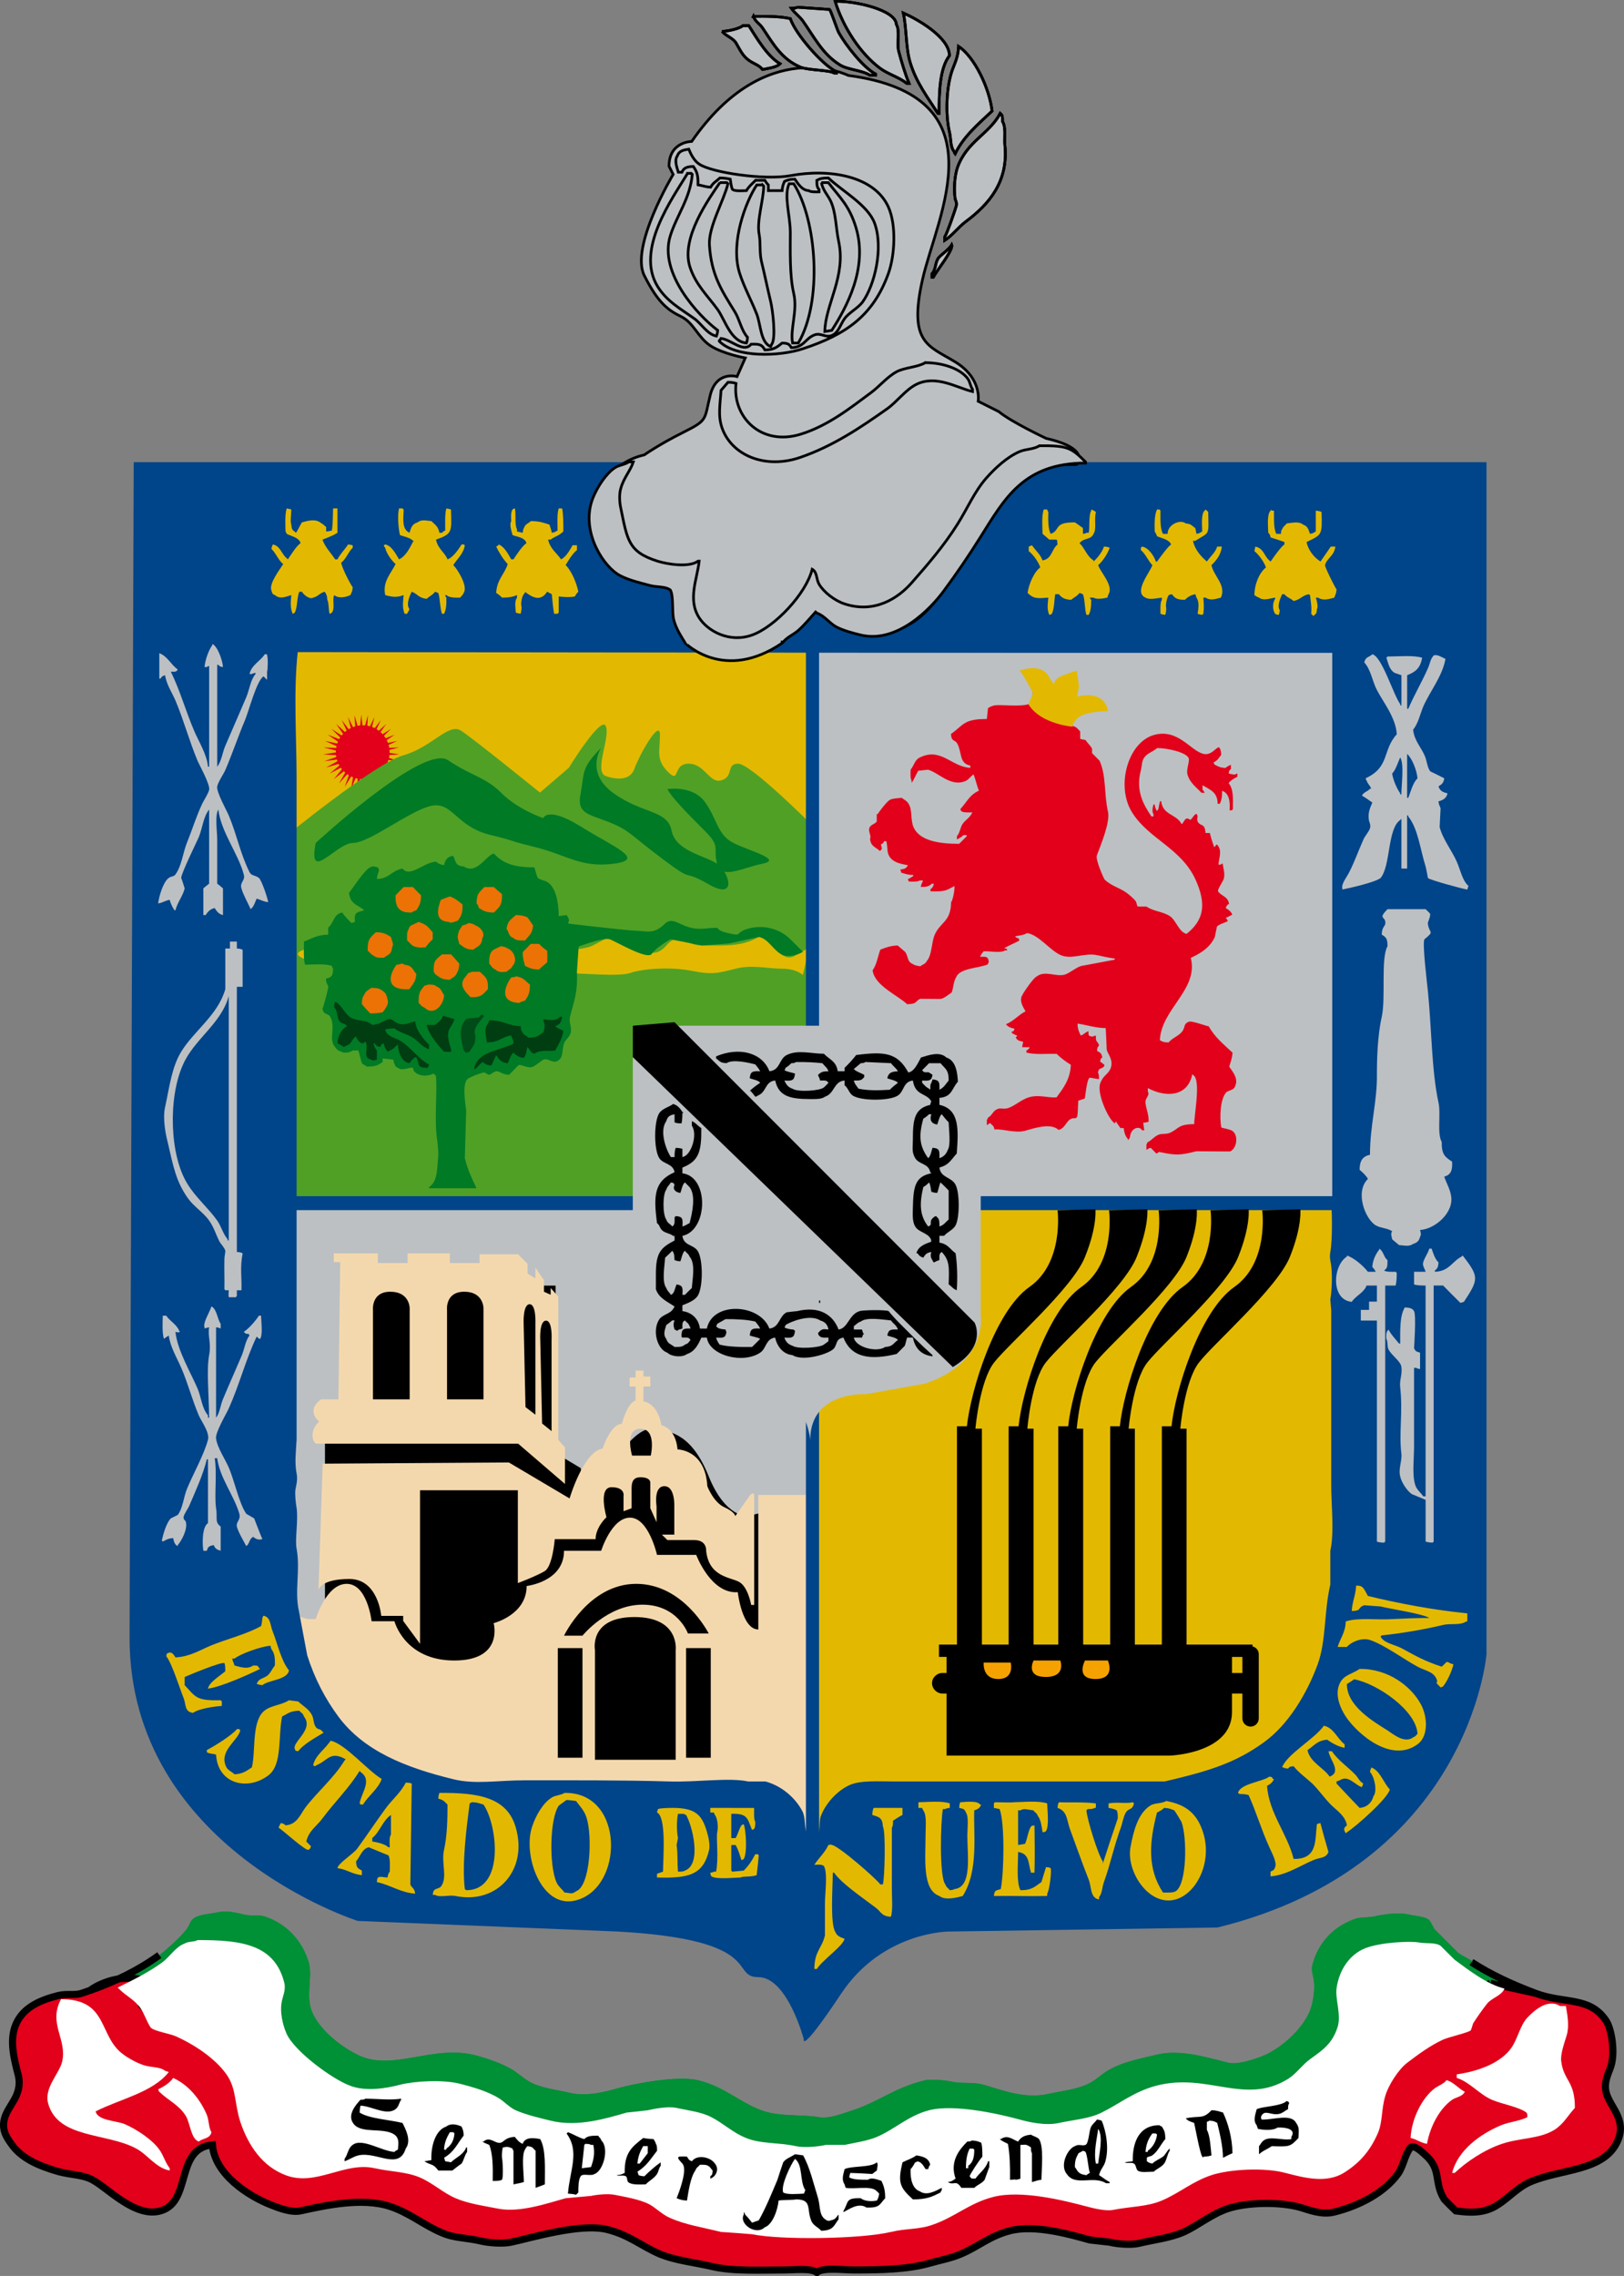 <svg height="420.355" width="300" xmlns="http://www.w3.org/2000/svg"><rect width="100%" height="100%" fill="#808080" stroke="none"/><g transform="translate(464.286 180.653)"><path clip-rule="evenodd" d="m-425.052 215.493c-6.949.683-3.751 10.574-9.592 12.198-4.689 1.366-9.844-4.33-12.617-5.759-1.835-.96-3.877-.853-6.225-1.492-3.537-1.026-6.861-2.389-8.736-5.142-.683-.957-1.791-2.426-1.281-4.5.598-2.622 3.455-4.346 2.599-8.141-.683-2.647-1.747-6.398-.466-9.381 1.322-3.109 4.346-4.478 7.883-5.372 1.706-.384 2.939.044 4.305-.406 5.328-1.728 10.272-4.069 14.322-7.056 1.492-1.111 4.047-3.455 5.158-4.925.428-.639.598-1.514 1.278-1.917 1.023-.705 3.197-.79 4.475-1.089 1.618-.362 3.581.173 4.689.425 1.577.387 2.725-.041 4.047.428 3.88 1.344 6.735 4.393 7.931 8.359.809 2.644-.598 6.228.639 9.212 1.404 3.326 5.196 6.31 8.352 7.89 6.521 3.326 14.108-2.112 22.25.236 2.09.576 4.604 1.47 6.436 2.574 1.152.724 2.43 1.923 3.795 2.54 2.005.894 4.563 1.174 6.861 1.728 3.027.708 6.779-.274 8.78-.875 3.153-.872 11.04-2.363 14.747-1.492 4.944 1.171 7.544 3.987 11.764 5.567 3.282 1.237 7.544.724 10.656 1.281 1.791.318 4.305-.642 5.583-1.07 5.671-1.769 8.016-4.305 14.105-5.778.642-.148 3.493-.022 4.478.211 2.341.535 4.094.066 6.225.642 3.068.853 7.544 2.706 11.978 1.684 2.559-.554 5.284-.812 7.459-1.901 1.193-.576 2.345-1.684 3.455-2.367 2.596-1.58 5.835-2.194 9.164-2.983 4.557-1.067 9.715.686 13.255 1.514 1.957.447 6.096-1.092 7.285-1.728 3.027-1.58 6.354-4.629 7.713-7.89.557-1.369 1.023-4.157.642-6.017-.085-.422-.431-1.574-.217-2.363 1.114-4.371 4.135-7.399 8.355-8.739.897-.085 1.791-.151 2.729-.236 1.533-.337 4.56-.916 6.647-.428.982.236 2.729.34 3.625.853.554.343.891 1.429 1.278 1.92 1.445 1.448 2.851 2.88 4.302 4.305 4.176 3.157 8.953 5.501 14.319 7.484 5.372 2.005 10.02.513 13.048 5.117 1.02 1.602 1.662 5.841.853 8.359-.34 1.127-1.407 2.92-.853 4.922.724 2.666 3.792 4.903 2.131 8.784-2.47 5.781-10.439 5.161-16.239 7.676-2.559 1.13-4.349 3.459-6.82 4.711-2.171 1.045-4.346.96-6.864.62-.721-.686-1.448-1.407-2.134-2.134-2.042-3.264-.337-5.501-3.663-8.337-.557-.491-1.791-1.728-2.559-1.256-1.111 1.404-1.322 3.493-2.345 4.906-2.515 3.433-7.031 5.86-11.761 7.034-2.304.592-4.733-.406-6.184-.834-3.836-1.111-9.97-.979-13.51.211-3.068 1.048-5.416 3.075-8.057 4.286-2.603 1.149-5.369 1.404-8.4 2.131-1.448.343-4.176.085-5.328-.23-1.234-.132-2.426-.277-3.663-.409-3.493-.979-10.102-2.898-14.75-1.703-3.707.938-5.879 2.943-8.991 4.261-1.788.79-3.918 1.174-5.753 1.706-4.179 1.196-9.12 1.278-14.108 1.278-1.835 0-5.797-.51-6.82.45-1.111-.834-4.176-.45-6.008-.45-4.475 0-9.422.277-13.259-.617-3.364-.79-6.861-1.108-9.844-2.367-3.282-1.426-5.627-3.496-9.592-4.478-4.985-1.256-14.193 1.577-17.772 2.326-1.577.359-4.346.104-5.539-.195-2.902-.683-4.944-.51-7.248-1.536-3.326-1.366-5.926-3.666-9.633-4.881-5.158-1.687-12.019-.148-16.494.834-1.747.381-4.179-.598-5.372-1.067-4.296-1.652-10.48-5.684-10.905-11.119z" fill="#009036" fill-rule="evenodd"/><path d="m-180.609 187.497c5.372 2.005 10.02.513 13.048 5.117 1.02 1.602 1.662 5.841.853 8.359-.34 1.127-1.407 2.92-.853 4.922.724 2.666 3.792 4.903 2.131 8.784-2.47 5.781-10.439 5.161-16.239 7.676-2.559 1.13-4.349 3.459-6.82 4.711-2.171 1.045-4.346.96-6.864.62-.721-.686-1.448-1.407-2.134-2.134-2.042-3.264-.337-5.501-3.663-8.337-.557-.491-1.791-1.728-2.559-1.256-1.111 1.404-1.322 3.493-2.345 4.906-2.515 3.433-7.031 5.86-11.761 7.034-2.304.592-4.733-.406-6.184-.834-3.836-1.111-9.97-.979-13.51.211-3.068 1.048-5.416 3.075-8.057 4.286-2.603 1.149-5.369 1.404-8.4 2.131-1.448.343-4.176.085-5.328-.23-1.234-.132-2.426-.277-3.663-.409-3.493-.979-10.102-2.898-14.75-1.703-3.707.938-5.879 2.943-8.991 4.261-1.788.79-3.918 1.174-5.753 1.706-4.179 1.196-9.12 1.278-14.108 1.278-1.835 0-5.797-.51-6.82.45-1.111-.834-4.176-.45-6.008-.45-4.475 0-9.422.277-13.259-.617-3.364-.79-6.861-1.108-9.844-2.367-3.282-1.426-5.627-3.496-9.592-4.478-4.985-1.256-14.193 1.577-17.772 2.326-1.577.359-4.346.104-5.539-.195-2.902-.683-4.944-.51-7.248-1.536-3.326-1.366-5.926-3.666-9.633-4.881-5.158-1.687-12.019-.148-16.494.834-1.747.381-4.179-.598-5.372-1.067-4.305-1.665-10.486-5.696-10.911-11.131-6.949.683-3.751 10.574-9.592 12.198-4.689 1.366-9.844-4.33-12.617-5.759-1.835-.96-3.877-.853-6.225-1.492-3.537-1.026-6.861-2.389-8.736-5.142-.683-.957-1.791-2.426-1.281-4.5.598-2.622 3.455-4.346 2.599-8.141-.683-2.647-1.747-6.398-.466-9.381 1.322-3.109 4.346-4.478 7.883-5.372 1.706-.384 2.939.044 4.305-.406.466-.17 1.023-.34 1.536-.532 0 0 6.266-4.991 14.193-.107 7.887 4.884-24.421-2.43 16.453 10.98 40.833 13.41 70.117 28.654 105.493 23.795 35.335-4.906 81.069-3.072 99.356-18.335 18.325-15.226 23.185-17.652 23.185-17.652m0 .006 8.352 1.854m0 0c-4.302-1.621-8.267-3.43-11.849-5.756" fill="#e2001a" stroke="#000" stroke-miterlimit="2.613" stroke-width="1.314"/><path clip-rule="evenodd" d="m-192.458 181.741c1.023.082-1.662-1.13-2.47-1.728-1.451-1.426-2.858-2.858-4.302-4.305-.387-.491-.724-1.577-1.278-1.92-.897-.513-2.647-.617-3.625-.853-2.087-.488-5.114.088-6.647.428-.938.085-1.832.151-2.729.236-4.22 1.344-7.245 4.371-8.355 8.739-.211.79.132 1.942.217 2.363.381 1.86-.085 4.651-.642 6.017-1.363 3.26-4.686 6.31-7.713 7.89-1.193.636-5.328 2.171-7.285 1.728-3.54-.831-8.699-2.581-13.256-1.514-3.33.79-6.568 1.404-9.164 2.983-1.111.683-2.263 1.791-3.455 2.367-2.175 1.089-4.903 1.347-7.459 1.901-4.431 1.023-8.909-.834-11.978-1.684-2.131-.579-3.88-.107-6.225-.642-.985-.233-3.836-.359-4.478-.211-6.093 1.473-8.437 4.009-14.105 5.778-1.278.428-3.792 1.385-5.583 1.07-3.112-.557-7.374-.047-10.656-1.281-4.22-1.58-6.82-4.393-11.764-5.567-3.707-.872-11.594.617-14.747 1.492-2.002.601-5.753 1.583-8.78.875-2.297-.554-4.856-.834-6.861-1.728-1.366-.614-2.644-1.813-3.795-2.54-1.832-1.108-4.346-2.002-6.436-2.574-8.142-2.348-15.729 3.087-22.25-.236-3.157-1.58-6.949-4.563-8.352-7.89-1.24-2.983.17-6.568-.639-9.211-1.196-3.965-4.05-7.015-7.931-8.359-1.322-.466-2.47-.041-4.047-.428-1.108-.252-3.072-.787-4.689-.425-1.278.299-3.455.384-4.475 1.089-.68.403-.853 1.278-1.278 1.917-1.111 1.473-3.666 3.817-5.158 4.925 0 0 5.668 3.965 5.668 10.083 0 6.08 12.787 19.509 35.974 20.724 23.144 1.24 11.594 3.647 20.119 7.314s25.573 1.857 32.308 3.666c6.694 1.813 12.277 3.33 25.019 2.263 12.787-1.067 27.405-7.147 44.5-4.689 17.051 2.426 26.212-5.479 33.501-5.479 7.333 0 14.665 0 18.927-5.501 4.261-5.523 6.694-6.719 10.955-6.719 4.261 0 11.927-20.598 15.421-20.365z" fill="#009036" fill-rule="evenodd"/><path d="m-447.642 186.965c4.733-1.665 9.12-3.839 12.787-6.524" fill="none" stroke="#000" stroke-miterlimit="2.613" stroke-width="1.314"/><g clip-rule="evenodd" fill-rule="evenodd"><path d="m270.973 378.782h31.312v39.118h-31.312z" fill="#bcc0c3" transform="matrix(3.147 0 0 3.147 -1265.59 -1151.29)"/><path d="m-404.253 84.389v37.422s8.994 25.992 37.252 25.992c28.305 0 48.934-1.514 48.934-1.514v-48.921l-8.142 2.005s-4.091.277-7.156-7.355c-3.072-7.657-6.864-8.409-10.316-8.796-3.408-.393-8.009 7.27-8.009 7.27l-4.607 3.808-.721-3.808-15.304-9.177z"/><path d="m275.333 383.883h11.905v8.75h-11.905z" transform="matrix(3.147 0 0 3.147 -1265.59 -1151.29)"/><path d="m-407.491 118.371h1.533s1.92-6.499 5.715-6.499c3.833 0 4.601 6.905 4.601 6.905h4.22s1.876 7.254 11.04 7.254c9.208 0 7.289-6.898 7.289-6.898s6.093-1.523 6.093-6.864c0 0 6.905-.771 6.905-6.505h6.864s1.917-6.118 5.328-6.118c3.452 0 4.985 6.88 4.985 6.88h7.248s2.684 7.248 7.673 6.886c0 0 .771 6.886 3.792 6.886v-24.849h8.821v61.541s-93.6 6.14-95.558-30.574l-.384-9.18zm50.806 5.366h-4.557v20.248h4.557zm23.698 0h-4.56v20.248h4.56zm-21.394 20.626h14.917v-20.255s.771-6.105-7.629-6.105c-8.44 0-7.289 6.105-7.289 6.105zm-5.712-22.917h3.408s4.604-5.725 11.084-5.725c6.518 0 8.393 5.319 8.393 5.319h3.839s-4.604-9.167-13.385-9.167c-8.78 0-13.34 9.573-13.34 9.573z" fill="#f4d8ad"/><path d="m271.568 346.597h30.609v32.313h-30.609z" fill="#e2b900" transform="matrix(3.147 0 0 3.147 -1265.59 -1151.29)"/><path d="m-392.316-41.737c0 2.741-2.26 4.979-4.944 4.979-2.773 0-4.985-2.238-4.985-4.979 0-2.741 2.216-4.96 4.985-4.96 2.684 0 4.944 2.219 4.944 4.96z" fill="#e2001a"/><path d="m275.834 350.368.109 1.027.284-.994-.067 1.037.447-.928-.244.998.622-.819-.446.928.758-.698-.595.844.88-.555-.745.721.961-.383-.853.583 1.003-.213-.935.423 1.042-.038-1.015.248 1.029.157-1.029.064.975.334-1.03-.128.894.504-.975-.291.8.65-.935-.477.677.796-.826-.64.528.901-.704-.766.352.963-.542-.875.177 1.024-.38-.966-.013 1.04-.204-1.02-.216 1.02v-1.04l-.393.966.176-1.024-.542.875.339-.963-.677.766.514-.901-.812.64.65-.796-.908.477.786-.65-.989.291.907-.504-1.015.128.975-.334-1.043-.064 1.03-.157-1.003-.248 1.029.038-.948-.423 1.016.213-.853-.583.962.383-.745-.721.866.555-.583-.844.759.698-.433-.928.623.819-.257-.998.461.928-.082-1.037.299.994z" fill="#e2001a" transform="matrix(3.147 0 0 3.147 -1265.59 -1151.29)"/><path d="m-411.932-25.856s16.793-13.753 22.121-15.285c5.372-1.533 8.437-6.108 10.7-4.554 2.301 1.485 14.574 11.43 14.574 11.43l5.328-4.585s6.096-9.926 6.864-7.632c.765 2.272-2.301 8.412 0 9.18 2.301.746 4.604.746 5.328-1.545.809-2.294 4.645-9.167 4.645-6.086 0 3.015-.809 4.56 1.495 6.867 2.297 2.269.765-1.539 3.792-1.539 3.068 0 3.833 3.805 6.137 3.05 2.26-.746.768-3.05 3.024-3.05 2.345 0 13.768 11.471 13.768 11.471l-1.8 69.069h-96.03z" fill="#50a026"/><path d="m-315.977-.576s-1.152-1.171-3.877-1.171c-2.729 0-5.457-.78-8.525 0-3.112.78-4.264 1.193-8.142.397-3.921-.78-8.95-.397-11.295.384-2.304.777-8.522 0-14.363 0-5.838 0-24.078 0-34.564-.78-10.486-.78-16.327-2.716-9.718-3.89 6.606-1.152 19.776-.384 26.042-.384 6.181 0 21.737 1.926 25.617 0 3.877-1.954 3.493-2.326 6.222-.768 2.729 1.545 5.032 3.487 7.377.768 2.341-2.719 3.493 0 6.603 0h3.112c4.264 0 5.797-.768 7.374-1.57 1.536-.755 3.88 5.064 6.609 3.496 2.688-1.545 2.688-1.545 2.688-1.545z" fill="#e2b900"/><path d="m302.102 378.898h32.242v37.05h-32.242z" fill="#e2b900" transform="matrix(3.147 0 0 3.147 -1265.59 -1151.29)"/><path d="m-439.585-95.297h249.897v220.17s-3.106 39.002-49.696 50.47l-49.655.746s-12.233 0-19.864 11.474c-7.629 11.468-6.905 8.396-6.905 8.396s-3.024-11.449-8.396-11.449 1.536-6.886-25.957-8.422l-48.034-1.961s-42.158-13.328-42.158-52.323zm220.403 35.307h.428c.384 1.986-.173 5.227.214 7.506.384 2.08-.387 4.67 0 6.813.425 2.581.299 6.993.17 10.086-.044 1.589-.214 4.135 0 5.542.384 2.058-.337 4.755-.17 6.429.211 2.14.211 3.408.17 5.976 0 .736-.258 1.495-.17 1.932.337 2.622.337 5.835 0 7.682v20.557 13.709c.554 4.019-.853 9.413 0 13.901.384 2.036.425 8.274 0 10.458-.214 1.174.126 1.901.17 2.571.214 1.696.129 4.519-.17 6.206.041.639.126 1.309.17 1.907v8.167 24.148c0 3.849.595 8.765-.17 12.195v6.215c-1.196 5.083-.724 10.319-2.348 14.772-2.042 5.526-5.451 11.109-9.844 14.297-5.454 3.987-10.612 5.46-18.414 7.292-11.468 0-22.933 0-34.401 0-5.199 0-10.398 0-15.6 0-2.895 0-6.093-.236-8.138.636-2.26.985-4.475 3.371-5.372 5.778-.384 1.048-.041 2.754-.642 3.629-.044.23-.129.447-.17.658-2.817-.104-1.665-3.282-2.555-5.136-1.322-2.562-3.88-4.758-6.864-5.567-1.067 0-2.131 0-3.197 0-3.496-.768-9.633.173-14.574 0-8.485-.255-17.86-.214-26.684-.214-5.114 0-9.12.812-13.255-.211-8.909-2.175-16.497-5.243-21.183-11.556-2.43-3.282-4.393-7.021-5.756-11.333-.513-2.729-1.026-5.429-1.533-8.145-.853-3.736.299-7.528-.428-11.534-.34-1.652.34-5.312 0-7.509-.17-1.001-.34-2.64-.214-3.399.088-.589.472-1.759.214-2.996-.384-1.929-.126-3.934 0-6.215 0-6.898 0-13.816 0-20.746 0-5.051 0-10.105 0-15.2 0-14.159 0-28.358 0-42.545 0-14.555 0-29.114 0-43.637 0-7.654-.598-16.075.211-23.345h.214z" fill="#004489"/><g fill="#e2b900"><path d="m-401.949-86.756c-.255 0-.554 0-.809 0-.041 1.473-.041 2.977-.211 4.085-.343.082-.513.135-1.067.179 0-.255 0-.554 0-.843-.425-.277-.384-.425-.853-.639-1.02-.938-2.43-.532-3.622-.201-.34.488-.724 1.429-1.108 1.929-.557-.589-.771-.343-.853-1.511-.211-.532-.041-1.523 0-2.795-.343-.094-.343-.12-.853-.201-.34 1.054-.255 2.898-.214 4.264.173.245.044.066.214.437.768.403 2.345.702 2.559 1.715-.809.576-1.791 2.187-2.348 2.996-.041-.076-.129-.129-.211-.214-.982-.78-1.152-2.272-2.559-2.54-.129.29-.173.334-.258.825.853.812 1.278 2.09 2.171 2.804-.639 1.01-2.684 3.625-2.171 4.881.214.651.129.607.639.843 1.023.84 1.961.286 3.027 0-.129 1.366-.211 2.367.255 3.452.343-.148.173-.031.384-.223.513-.862.384-2.898.853-3.849h.469c.384.62 1.448 1.47 2.09 1.089 1.02-.277 1.152-.847 2.134-1.089.296.544.425.62.466 1.492.299.494.214 2.027.428 2.581.343-.148.173-.031.428-.223.639-.872 0-2.417.422-3.229.853.692 2.134.393 2.987 0 .211-.494.384-.664.425-1.463-.554-.733-1.964-3.569-2.134-4.51.938-.705 1.281-1.964 2.134-2.763 0-.157 0-.286 0-.466-.34-.085-.384-.107-.853-.151-.595.941-1.407 1.677-1.961 2.754-.126 0-.255 0-.428 0-.724-1.139-1.832-2.206-2.341-3.644 1.023-.397 2.002-.771 2.769-1.259 0-1.517 0-3.012 0-4.513z"/><path d="m-389.928-86.756c.041.082.126.148.211.201-.085 2.036-.296 3.635 1.067 4.308.34-1.001.466-1.599 1.492-1.929.765-.585 1.492-.33 2.559-.236.724.724 1.237.938 1.492 2.165h.469c.17-.201.337-.321.595-.425 0-1.344-.085-3.081.214-4.085.466.082.554.107.853.201.126 4.135.296 4.491-2.769 5.567.337 1.715 1.662 2.398 2.131 3.644 1.064-.375 2.046-1.888 2.599-2.754h.384c.085.047.17.12.214.151-.258 1.621-1.404 2.474-2.134 3.669.727.68 2.773 3.89 1.917 5.136-.211.504-.34.437-.639.865-1.064.019-2.005.019-2.559-.469-.085 0-.129 0-.214 0 .129.393.044.233.214.469.041 1.268-.044 2.269-.428 2.983-.129 0-.258 0-.384 0-.384-1.086-.343-2.898-.68-3.849-.217-.066-.428-.135-.598-.223-.428.62-1.023.799-1.536 1.312-1.529-.148-1.662-.906-2.769-1.312-.343.661-1.111 2.313-.425 3.219-.173.488-.258.478-.428.853-.173 0-.299 0-.469 0-.428-1.111-.299-1.983-.173-3.452-1.278.51-2.212.337-3.408 0-.513-2.496 1.023-3.924 1.92-5.725-.771-.714-1.662-1.898-1.92-3.009-.214-.223-.085-.066-.258-.466.085-.031.17-.107.258-.151 1.196.217 2.005 1.828 2.559 2.754 1.234-.585 1.917-1.983 2.555-3.201.044-.094.132-.157.217-.223-.085 0-.173 0-.217 0-.34-.544-1.788-.831-2.385-1.054-.34-1.397-.466-3.88-.17-4.935.173-.003.387-.003.645-.003z"/><path d="m-361.072-70.488c1.023.107 2.005.189 2.983 0 .17-.33.384-.633.639-.875-.34-1.674-1.278-3.893-2.345-4.916.513-.875 1.322-2.2 2.09-2.773 0-.277 0-.585 0-.897-.211 0-.513 0-.809 0-.469.843-1.237 2.209-2.131 2.603-.809-1.183-2.005-1.929-2.389-3.644h.469c.894-.673 1.404-.607 2.345-1.504 0-1.451 0-3.116-.217-4.264-.211 0-.422 0-.636 0-.34 1.001-.214 2.741-.214 4.085-.469.22-.384.296-1.064.425-.129-.746-.258-.872-.428-1.511-1.067-.33-1.788-.651-3.452-.651-.51.513-.979.459-1.275 1.29-.173.255-.132.375-.217.872-.337-.072-.724-.173-1.061-.245 0-.138 0-.255 0-.406-.472-.787-.132-2.971-.387-3.858-.384.129-.258.035-.425.201-.34.437-.299 1.41-.255 2.143-.34.661 0 1.665.255 2.59.812.321 2.301.428 2.559 1.482-.809.576-1.876 2.187-2.389 2.996-.126 0-.255 0-.425 0-.513-.906-1.281-2.401-2.348-2.754v.151c-.129.076-.296.183-.425.245.51 1.089 1.319 2.389 2.131 3.232-.595 1.888-2.002 2.836-2.131 5.328.384.245.809.554 1.067.865 1.193.019 2.002-.132 2.773-.469v.469c-.513.799-.258 1.778-.217 2.76.343.129.384.157.897.223.085-.365.17-.661.17-1.29-.214-.469.041-2.209.639-2.559 0-.066 0-.135 0-.223.085.085.173.157.255.223 1.363.979 2.688 1.523 3.836-.223.299.157.554.286.853.459.129 1.322.214 2.483.425 3.613h.639c.044-.066.126-.148.214-.223 0-.979 0-1.992 0-2.971z"/><path d="m-274.464-71.14c.214-1.577 1.196-3.912 2.348-4.711-.302-.972-1.325-2.42-2.134-3.009 0-.277 0-.563 0-.843.173-.063.425-.17.595-.245.639.95 1.577 1.696 1.961 2.804 1.791-.33 1.621-2.014 2.773-2.955-.129-.422.044-.699-.214-.891-.425 0-.853 0-1.319 0-.384-.352-.812-.705-1.24-1.067-.044-1.448-.17-3.389.214-4.5h.639c.126.375.041.223.211.447-.044 1.523-.044 3.147.428 4.053 1.876-.607.381-2.153 4.475-2.121.51.33 1.023.705 1.489 1.054v1.067c.472-.072.431-.044.645-.195h.425c.211-.884-.044-3.326.466-4.082 0-.054 0-.17 0-.223.469.17.469.236.853.447-.34 1.589.17 3.188-.428 4.053-.466 1.098-1.621.743-2.385 1.511-.044.066-.132.161-.214.201 1.023.982 1.322 2.401 2.599 3.197v.214c.683-.651 1.621-1.75 1.92-2.773.554.031.724.085 1.061.223-.334 1.035-1.319 2.552-2.127 3.201.381 1.29 2.898 3.783 1.913 5.375-.041.161-.17.415-.208.629-.686.145-1.964.403-2.559 0-.255 0-.428 0-.683 0 .17.371.044.223.255.403 0 1.246-.085 2.08-.466 2.782-.085 0-.299 0-.425 0-.343-1.067-.258-2.886-.645-3.814-.208-.088-.422-.173-.636-.236-.425.607-.982.79-1.533 1.268-1.111-.019-1.791-.384-2.26-1.032-.255 0-.469 0-.683 0-.17.799-.17 2.886-.639 3.613-.211.183-.044.085-.466.201-.431-.982-.299-1.888-.173-3.185-2.042.173-2.725.227-3.833-.862z"/><path d="m-240.495-76.276c.428 2.077 2.773 3.676 1.75 6.001-.938.223-1.917.629-2.817 0-.126 0-.296 0-.428 0 .088 1.224.132 1.854 0 2.983-.041.085-.126.129-.211.201-.51-.072-.51-.072-.853-.201.17-1.035.34-2.219-.211-2.983-.085-.214-.129-.469-.214-.629-.809.138-1.451.554-1.917 1.032-1.366 0-1.832-.242-2.385-1.032-.428.085-.387.05-.598.161-.381.51-.639 1.961-.466 2.376 0 .62-.085.928-.173 1.278-.554-.072-.554-.072-.894-.201 0-.821-.082-2.09.255-2.581 0-.116 0-.29 0-.403-.891.085-2.26.478-3.024 0-2.304-1.001.894-4.755 1.275-6.001-.809-.812-1.234-2.058-2.131-2.773 0-.151 0-.277 0-.428.085-.072.129-.157.211-.223 1.193.151 2.263 1.772 2.559 2.773h.217c.463-.651 2.002-2.773 2.596-3.169-.34-.935-1.788-1.136-2.596-1.523-.088-.277-.261-.629-.428-.872-.044-1.514-.044-3.122.428-4.063h.463c.047.053.132.17.173.223 0 1.57-.082 3.336.469 4.277h.853c.044-.513.044-.607.211-.847.299-.853 2.046-1.885 3.153-1.076 1.114.116 1.067.415 1.75.853.085.375.129.702.214 1.067.683-.11.595-.195 1.064-.437-.041-1.259-.211-3.238.428-3.839.085-.054.173-.17.211-.223.173.17.299.312.469.447.082 4.579.299 3.616-2.389 5.344-.126 0-.299 0-.425 0 .299 1.523 1.363 2.754 2.341 3.622.085.076.173.129.214.214.595-.897 1.577-1.665 1.917-2.773h.853c-.123 1.476-1.061 2.615-1.913 3.427z"/><path d="m-217.603-79.7c-.299 0-.554 0-.853 0-.639.938-1.278 1.879-1.913 2.773-.085-.088-.173-.138-.258-.214-.982-.639-2.046-2.033-2.301-3.402 2.854-1.385 2.898-1.205 2.769-5.567-.337-.107-.51-.192-1.064-.223v3.839c-.469.245-.384.327-1.067.437-.34-.884-.384-1.385-1.278-1.706-.809-.651-1.917-.33-3.024-.214-.343.472-.557.415-.856 1.076-.17.236-.17.33-.211.847-.296 0-.554 0-.853 0-.51-.941-.428-2.706-.428-4.277-.126 0-.299 0-.425 0 0-.054 0-.17 0-.223-.085.053-.129.17-.211.223-.683.629-.469 2.773-.428 4.082.299.268.299.349.428.853.853.255 1.706.563 2.559.853v.447c-.642.406-2.09 2.486-2.559 3.169-.088-.088-.129-.138-.214-.214-.982-.796-1.023-2.238-2.599-2.559-.082.321-.082.375-.17.843.809.639 1.788 1.983 2.131 3.009-1.193.935-2.131 3.068-2.131 5.108.384.233.384.296.853.469.853.629 1.832.161 2.983 0v.223c-.513.673-.513 2.121 0 2.76.211.161.211.129.683.201.085-.299.085-.349.173-.843-.557-.787.126-2.294.422-2.971h.431c.466.604 1.149.743 1.703 1.256 1.278-.286 1.58-1.035 2.773-1.256.126.05.173.116.255.161.129 1.341.337 2.118.211 3.452.126.129.258.268.431.428.041-.085.123-.161.208-.227.384-.349.343-.299.428-1.054.258-.437 0-1.545-.211-2.131h.425c.982.658 2.093.223 2.987 0 .211-.661.337-.62.425-1.514-.258-.286-2.216-4.192-2.131-4.488.286-1.253 1.696-1.69 1.907-3.427z"/></g><path d="m-433.109-18.495c.384-.34.982-.236 1.24-.664 1.19-1.662 1.363-4.05 2.171-5.989.897-2.197 1.662-4.721 2.769-7.059.299-.639 1.108-1.854 1.278-2.559.214-.979-1.75-4.463-2.131-5.35-1.574-3.764-2.515-7.399-4.088-11.15-.598-1.397-1.662-2.946-1.923-4.683-.554.195-.554.214-.853.629-.085 0-.129 0-.211 0 0-1.567 0-3.119 0-4.689 1.492.522 2.175 2.153 3.408 3.005-.296.5-.466.406-1.278.406 1.706 3.474 2.729 7.229 4.305 10.917.809 1.939 2.345 4.283 2.559 6.631h.211c0-6.193 0-12.409 0-18.615-.34.129-.211.044-.428.214-.17 0-.299 0-.425 0 .129-1.356.768-3.16 1.451-4.063 0-.072 0-.138 0-.214.979.469 1.873 3.018 1.961 4.277-.639-.138-.51-.035-.853-.415-.085 0-.129 0-.211 0v18.816c.806-1.026.938-2.559 1.492-3.858 1.237-2.883 2.64-6.068 3.877-8.979.595-1.429.768-3.175 1.706-4.277 0-.072 0-.151 0-.223-.469.107-.425.066-.68.223-.129 0-.255 0-.428 0 .34-1.662 2.002-2.376 2.813-3.647h.428v.227c.211.318.126 2.782 0 2.983v1.514c-.258-.236-.428-.45-.642-.651-1.278.724-2.725 6.426-3.452 8.132-1.234 2.92-2.301 6.09-3.622 9.189-.384.831-1.278 2.09-1.492 2.996-.214.982 1.747 4.456 2.127 5.363 1.495 3.54 2.134 7.078 3.836 10.48.384.736 1.108.554 1.747 1.079.469.371 1.577 3.613 1.706 4.475-.982-.135-1.366-.447-2.131-.658-.296.639-.466 1.3-.894 1.737-.044.072-.129.12-.214.205-.51-1.142-1.407-2.719-1.706-3.839-.343-1.205.768-1.388.428-2.581-.982-3.773-4.22-7.868-4.689-11.971-.683 1.067-.211 4.05-.211 5.577v8.101c.384.299.721.554 1.064.875v4.935c-.853-.223-1.108-.67-1.536-1.3-.806.17-1.278.673-1.662 1.3-.129 0-.299 0-.425 0 0-1.684 0-3.314 0-4.935.34-.321.724-.576 1.064-.875 0-4.554 0-9.114 0-13.677-1.064 1.29-1.237 3.474-1.92 5.117-.469 1.045-3.279 6.788-3.238 7.518.258.629.428 1.265.639 1.917-.255 1.278-1.363 2.612-1.703 4.05-.088 0-.132 0-.173 0-.384-.589-.683-1.152-.894-1.932-.938.17-1.152.494-2.134.673.176-1.426.985-4.047 1.964-4.708z" fill="#bcc0c3"/><path d="m-357.708-1.186c.129 3.723-.34 4.746-1.237 8.135-.384 1.366.469 2.156 0 3.402-.17.51-.853 1.035-1.064 1.526-.598 1.363-.044 2.751-1.278 3.408-.982.544-1.621-.541-2.599-.236-.384.183-1.448 1.111-1.917 1.29-1.067.459-2.301-.595-2.769-.201-.554.589-1.108 1.152-1.662 1.715-1.237-.063-1.577-.532-2.175-.648-.554-.098-1.108.573-1.492.648-.17.035-.765-.403-.897-.425-.34-.066-2.98.947-3.194 1.278-.897 1.035-.343 4.371-.173 5.769-.085 2.943-.17 5.841-.255 8.774.554 2.206 1.322 3.814 2.171 5.564-2.895 0-5.882 0-8.78 0 0-.085 0-.129 0-.214 1.621-1.086 1.451-3.26 1.709-5.769.041-.384-.088-2.313-.217-3.005-.554-3.742.047-8.274-.211-11.757-.129-.151-.299-.277-.428-.447-1.193.595-2.769.529-3.622-.415-.085-.214-.173-.428-.217-.642-.381-.183-1.618.45-2.385.214-.17-.054-.466-.308-.809-.437-.214-.617-.302-.544-.428-1.29-.639-.063-1.322-.129-1.961-.214v.661c-.897.598-1.278.853-2.983.843-.214-.327-.639-.327-.853-.626-.258-.79-.425-1.561-.639-2.348-.343 0-.724 0-1.064 0-.425.362-1.577.589-2.134.211-.68-.211-.935-.541-1.278-1.064-1.023-1.397.384-3.647-.853-5.567-.68-.51-1.064-.211-1.319-1.287.167-.249 1.149-3.871 1.064-4.063-.126-.642-.469-.651-.384-1.526 1.067-.223 1.278-.532 1.278-1.907-.211-.211-.085-.054-.211-.428-1.24-.425-3.371-.258-4.947-.211-.34-1.035-.211-2.889-.211-4.274 1.492-.595 2.47-1.246 4.472-1.278 0-.437 0-.865 0-1.29 1.026-.809 1.026-2.581 2.599-2.795.469.733 1.111 1.312 1.706 1.939.214-.076.428-.138.639-.214-.041-.894-.126-1.375.428-1.725.258-.161.982-.299 1.278-.415-1.237-1.13-2.515-1.001-2.813-3.21.765-.947 2.939-4.34 3.921-4.721.469-.312.894-.107 1.448 0 .132.384.044.223.214.437-.17.724-.343.831-.428 1.706 2.389-.076 2.599-1.504 4.733-1.92 1.363 1.75 3.918-1.152 6.181-1.278.428.362.809.541 1.492.658.214-.947.598-1.618 1.706-1.728.469 1.023.387 1.879 1.917 1.954 2.474 1.589 4.091-2.036 5.583-2.389 1.747 1.888 3.792 2.559 7.459 2.559.211.412.384 1.523.683 1.964.51.434 1.319.403 1.873.84 1.451 1.01 1.964 3.748 1.964 6.203.466-.066 1.023-.148 1.448-.192.258.403.343.365.469 1.023-.387.554 0 2.143.428 3.219.595-.349.938-.818 1.492-.626z" fill="#007a25"/><g fill="#ec7206"><path d="m-389.717-16.824c-.513.513-1.02 1.023-1.489 1.523-.085 2.323.724 3.251 2.983 3.188.299-.236.34-.277.853-.415.51-.875.853-1.246.853-2.773-.513-.504-1.023-1.01-1.495-1.523-.557 0-1.152 0-1.706 0z"/><path d="m-374.8-16.824c-.853.928-1.448 1.089-1.448 3.04.258.264.302.371.428.84.894.522 1.278.825 2.769.834.982-1.035 1.536-1.205 1.495-3.411-.513-.428-1.026-.831-1.495-1.3-.554-.003-1.152-.003-1.75-.003z"/><path d="m-378.847-13.614c.041 1.715-.258 2.109-.853 2.996-.683.183-1.193.554-1.706.236-2.599-.161-2.087-2.367-1.448-4.072.51-.22 1.108-.425 1.662-.636 1.149.431 1.533.878 2.345 1.476z"/></g><path d="m-207.973-12.739c-1.957 2.027-.17 1.174-.422 2.773-.085.375-.639.651-.639 1.939.809.478 1.061.733 1.061 2.131-1.275 2.228-.296 9.507-1.061 13.038-.771 3.393-.897 7.761-.897 10.483.085 5.139-1.281 9.507-1.281 14.99-1.315.308-1.913 1.064-1.913 2.791.513.428 1.237 1.089 1.533 1.684-2.426 2.335-.554 7.377 1.451 8.573.938.541 2.168.491 3.027 1.086-.343.5-.085.897 0 1.482.422.375.853.714 1.278 1.076 1.064.063 1.788.327 2.596-.214.683-.236 1.07-.488 1.278-1.312.255-.437.129-.79 0-1.268 2.688-.12 6.392-3.219 5.712-6.417-.211-1.227-.897-2.357-1.24-3.433 1.199-.343 1.536-1.089 1.451-2.76-1.278-.865-1.961-1.29-1.917-3.647-.894-1.545-.129-5.171-.595-7.26-1.278-5.787-1.278-13.901-1.957-20.541-.173-1.728-1.067-8.944-.642-9.627 1.92-1.599.938-.95.642-2.791-.085-.491.422-1.026.422-1.91-.208-.277-.554-.554-.85-.862-2.307 0-4.689 0-7.037 0z" fill="#bcc0c3"/><g fill="#ec7206"><path d="m-369.003-11.644c-.853.812-1.492 1.004-1.706 2.527.513.758.34 1.366 1.278 1.715.472.459 1.152.459 2.134.45.724-.928 1.322-1.174 1.492-2.782-.384-.478-.683-1.057-1.067-1.507-.636-.252-1.108-.403-2.131-.403z"/><path d="m-386.947-10.385c-.211.138-.68.286-.853.419-.683.233-.853.415-1.067 1.073-.299.397-.214 1.227-.214 1.942.768.589.768 1.142 2.131 1.268.17.076.595.044 1.278 0 .34-.478.853-1.076 1.319-1.492 0-.428 0-.853 0-1.29-.972-1.086-1.013-1.363-2.593-1.92z"/><path d="m-376.461-9.734c.809.245 1.917 1.375 1.278 2.332-.17 1.536-.853 1.47-1.706 2.156-1.448-.066-1.75-.532-2.559-1.079-.129-.573-.381-1.237-.255-1.492.126-1.076.425-1.234.853-1.917.466-.116.809-.201 1.108-.437.601.076.897.138 1.281.437z"/><path d="m-392.061-7.603c.132.705.598 1.303.214 1.92-.17 1.397-.727 1.29-1.536 1.917-.935.022-1.448 0-1.917-.406-.554-.255-.595-.563-1.064-.884-.044-2.206.469-2.376 1.492-3.411 1.533.003 1.917.343 2.81.865z"/><path d="m-366.233-6.326c-.51.516-.979.994-1.492 1.517 0 1.193.217 1.728.428 2.546.853.397 1.278.655 2.599.661.428-.469.982-.872 1.492-1.309.044-1.067.044-1.067 0-2.143-.513-.327-1.111-.831-1.492-1.271-.513 0-1.023 0-1.536 0z"/><path d="m-370.494-5.47c1.064.343 1.92 2.184.897 3.207-.299.607-.683.661-1.108 1.076-.897.076-1.495.151-2.09-.415-.639-.286-.724-.661-1.111-1.086-.041-1.482.17-2.411 1.281-2.782.173-.138.639-.277.853-.428.598.088.894.151 1.278.428z"/><path d="m-380.977-4.39c.554.554.982 1.108 1.533 1.706-.044.821-.129 1.268-.428 1.718-.34.818-.768.765-1.319 1.268-1.574-.022-1.879-.469-2.729-1.054-.17-.362-.085-.211-.255-.428-.041-2.184.428-2.238 1.536-3.207.51-.003 1.105-.003 1.662-.003z"/><path d="m-390.186-2.688c-.214.161-.343.161-.853.214-1.791 2.461-1.58 4.796 2.385 4.51.595-.938 1.149-1.278 1.278-2.791-.724-.812-.683-1.558-2.175-1.715-.167-.154-.167-.142-.636-.217z"/><path d="m-377.141-1.186c-.214.151-.214.138-.598.217-.255.264-.425.585-.68.853-1.237 1.523.296 2.836 1.064 3.635 2.09.063 2.26-.554 3.201-1.482.085-2.109-.513-2.238-1.495-3.219-.469-.003-.982-.003-1.492-.003z"/><path d="m-369.003-.33c-.211.161-.34.161-.853.211-1.281 1.791-2.175 4.541 1.492 4.702.302-.233.639-.327 1.067-.425.595-.916.897-1.3.897-2.974-.897-.673-1.155-1.334-2.603-1.514z"/><path d="m-383.539 1.599c.812.321.771.906 1.281 1.492 0 1.772-1.873 4.041-3.622 2.348-.639-.245-.598-.478-1.067-.853-.041-1.97.296-2.194 1.067-3.197.425-.094.384-.072.636-.201.897-.003 1.24.016 1.706.412z"/><path d="m-395.728 1.8c-.554.522-.979.482-1.278 1.29-.34.437-.428.875-.428 1.706.513.617.982 1.155 1.536 1.715.894.022 1.662-.072 2.301-.201.469-.629 1.237-1.567.897-2.363-.17-.972-.428-1.306-1.067-1.709-.513-.384-1.064-.437-1.961-.437z"/></g><path d="m-421.811-6.747v1.281c-.299 0-.598 0-.853 0v7.503c-1.363 4.777-5.756 7.666-8.142 11.543-1.747 2.836-2.171 6.492-2.983 10.247-.466 2.036.088 4.979.469 6.426 1.064 4.563 1.533 7.314 3.795 10.467 1.061 1.476 2.854 2.603 3.877 4.063.897 1.268 1.193 2.464 1.917 3.893.214.393.982 1.193 1.067 1.684.044.138-.17 1.035-.17 1.504-.044 2.335.044 3.676 0 5.573.044.066.085.107.17.214h.639c-.041.821-.082.554 0 1.29h1.278c.088-.072.17-.161.214-.245 0-.352 0-.714 0-1.045h.853c.085-2.433-.299-4.072.214-6.832-.299-.151-.513-.205-1.064-.236 0-16.343 0-32.664 0-48.984h1.064c0-2.301 0-4.551 0-6.845-.299-.116-.513-.201-1.064-.223 0-.428 0-.856 0-1.281-.431.003-.856.003-1.281.003zm-.217 10.061v45.126c-.082 0-.126 0-.211 0 0-.085 0-.126 0-.211-.853-.991-1.152-2.348-1.917-3.446-1.665-2.354-4.006-4.283-5.542-6.842-3.238-5.256-3.537-15.694-.853-21.803 2.046-4.84 7.075-7.578 8.522-12.824z" fill="#bcc0c3"/><path d="m-385.031 12.299v.847c-1.278-.428-1.957-1.482-2.983-2.153-1.108-.696-2.426-.91-3.408-1.706-.724 0-1.278.066-1.706.211.299 1.397 1.92 1.473 2.943 2.165 1.791 1.117 3.323 3.408 5.155 4.283-.041.192-.167.393-.214.617-2.171.031-1.445-.629-2.127-1.898-.17-.352-1.064.705-1.278 1.048-1.451-.249-2.049-1.942-2.134-3.415-.595.378-.768.825-1.492 1.067-.258.17-.085.066-.425.211-.343-.541-.554-.692-.683-1.511-.595.258-.384.019-.639.648-.765-.138-.68-.17-1.064-.648-.044 0-.129 0-.214 0 .17.585.343.935.639 1.3v1.684c-.595.129-.595.277-1.067 0-1.706-.362-.337-1.948-1.064-3.389-.595 1.051-1.621-.375-1.706-.875-.935.5-.68 1.353-1.917 1.728-.214.161-.085.063-.428.198-.299-.277-.68-.469-1.108-.648.085-1.536.768-2.581 1.747-3.201-.34-.513-.639-.352-1.067-.639-.897-.541-.51-2.121-1.278-2.791 0-.535 0-.765.17-1.057.982.201 1.835 2.423 3.027 2.987 1.536.746 2.559.192 3.836 1.29 1.448-.151 1.917-.724 2.983-1.067.639-.192 1.152.62 1.964.847 1.193.349 2.046-.299 2.983-.437.167 1.731 1.574 3.304 2.552 4.305z" fill="#003e12"/><path d="m-374.97 6.949h.17c-.554.736-2.341 2.411-1.662 3.635 0 1.954-.513 1.888-1.067 2.996-.211.076-.466.148-.639.195-.17-.116-.299-.277-.469-.406-.469-1.992-1.064-4.261.469-5.778.384-.264 1.322-.179 1.448-.223.897-.072.938-.085 1.322-.626.346.123.214.028.428.208z" fill="#004b17"/><path d="m-383.92 8.658c.598-.607 1.155-.705 1.451-1.706.721.192 1.448.415 2.131.639-.214.847-.812 1.432-1.067 2.137-.466 1.467.686 3.515.428 3.855-.173.076-.598.013-1.281 0-1.023-1.045-2.898-3.292-3.197-4.922.513-.003.982-.003 1.536-.003z" fill="#003e12"/><path d="m-368.106 8.868c-2.389-.041-2.943-1.054-5.797-1.076-.041.205-.17.437-.255.642-.768.916-.387 2.077-.173 3.443 2.26 0 2.644-1.001 4.475-1.293.041.205.17.409.255.655.129.223.129.337.17.831-2.555 1.385-6.688 1.407-7.285 4.711h.255c.428-.437.809-.831 1.278-1.281.554.352.724.566 1.662.639.299-.639.595-1.3.897-1.926.469.777.938 1.397 2.131 1.504.258-.526.557-1.611 1.064-1.942.428.478 1.495 1.108 1.923.897.466-.419.466-1.322.636-1.954.554.566.469.969 1.278 1.259 1.067-.799 2.559-.412 3.877-.607.554-1.045 1.322-2.25 1.495-3.644-.428-.236-1.193-.494-1.495-.856.853-.264 1.108-.724 1.278-1.728-.17 0-.252 0-.422 0-.724.831-1.75.639-3.027.447v.406c.384.563.17 1.353 0 1.951-.897.639-1.023 1.048-2.769 1.048-.554-.482-.938-.437-1.278-1.268-.126-.258-.126-.365-.17-.856z" fill="#003e12"/><path d="m-434.216 62.344c-.041 1.385-.129 3.26.214 4.286.299-.245.554-.419.894-.62.258 2.099 1.536 4.179 2.301 5.967 1.281 2.974 1.961 5.759 3.238 8.774.384.96 2.046 3.125 1.706 4.488-.724 2.769-2.729 6.3-3.836 8.975-.68 1.57-.768 3.613-1.75 4.928-.422.208-.85.415-1.278.636-.809.777-1.407 2.889-1.665 4.072.044.085.132.129.17.214.686-.34.982-.579 1.92-.642.17.724.255 1.186.85 1.485 0-.066 0-.129 0-.192.639-.705 1.876-2.889 1.495-4.299-.044-.264-.469-.349-.425-.859.085-.598.853-1.589 1.064-2.124 1.193-2.791 2.518-5.658 3.238-8.56h.214v11.783c-1.111.714-1.067 3.827-.853 5.105h.639c.214-.755.428-.894 1.278-1.042.258.67.598.84 1.281 1.042 0-1.492 0-2.983 0-4.475-1.149-.812-.554-1.652-.853-3.424-.343-2.228.214-6.684-.258-9.189h.472c.466 3.635 3.109 6.876 4.091 10.266.296 1.13-.639 1.454-.469 2.348.258 1.01 1.237 2.653 1.747 3.622.044-.066.085-.129.214-.192.428-.544.384-1.164 1.067-1.536.425.428 1.108.626 1.448.459h.252c-.554-1.287-1.02-2.568-1.529-3.861-.472-.277-.982-.563-1.451-.843-1.319-1.879-2.216-6.225-3.241-8.547-.639-1.514-2.127-3.669-2.345-5.366-.17-1.108 1.917-4.57 2.345-5.542 2.002-4.459 3.112-8.988 5.158-13.274.469.362.299.403.642.419.51-.79.211-3.081.17-4.286-.132 0-.302 0-.387 0-.68 1.01-1.835 2.357-2.813 2.993.129.085.17.161.211.201.642.469.51-.201.853.469-.809 1.045-.897 2.496-1.492 3.836-1.067 2.527-2.345 5.353-3.408 7.912-.51 1.193-.554 2.483-1.278 3.433 0-5.596 0-11.141 0-16.695.513.066.513.094.853.223 0-.286 0-.585 0-.875-.639-.884-.68-2.675-1.706-3.21-.34 1.108-1.621 3.05-1.281 3.861v.223c.258-.107.557-.157.853-.223-.296 1.728.428 2.889 0 5.127-.51 2.785-.044 7.216 0 11.569-.044 0-.129 0-.211 0 0-.161 0-.312 0-.437-1.111-1.259-1.237-3.292-1.92-4.935-1.237-2.898-3.751-7.081-4.088-10.48.51.085.337.161.853 0-.047-.05-.132-.129-.173-.201-.469-1.205-1.747-1.8-2.385-2.791-.208.006-.419.006-.633.006z" fill="#bcc0c3"/><path d="m-213.767 112.193c-.085 1.81-.721 2.933-.812 4.702 1.964-.057.938-.589 2.301-1.067 1.023.082 2.046.148 3.027.22 1.533.409 8.057 1.397 8.991 2.137-2.345-.022-4.903.104-6.861.198-2.902.183-6.313-.33-8.573.437-.041 2.03-1.02 3.125-1.492 4.711h1.706c.554-.733 2.599-1.832 4.261-1.287 2.603.853 6.313 3.585 8.784 4.922 1.448.803 3.282.897 3.663 2.776-.299.337-.167.116 0 .437.214.211.428.428.598.626.428-.138.211-.035.466-.198.724-.825 1.662-2.892 1.917-4.063-.255-.085-.466-.151-.68-.223-.173-.161-.129-.151-.598-.223-.296.299-.554.595-.894.872-3.238-1.054-4.903-2.046-7.459-3.433-1.237-.639-3.238-.916-3.836-2.131.044-.066.129-.126.214-.211 3.578-.365 7.839-1.089 11.336-1.929 1.451-.34 3.197.126 4.261-.642h.214c0-.491 0-1.001 0-1.501-6.055-.589-12.875-1.86-18.373-3.219-.255-.428-.683-1.441-1.108-1.687-.245-.195-.504-.195-1.054-.223zm-214.864 23.515c-1.621-.236-1.24-1.504-1.75-2.773-.686-1.693-2.175-6.483-3.197-7.698.211-.705-.129-.327.466-.639.513-.211.897.29 1.24.856 2.599-.12 4.472-1.306 6.436-2.146 3.238-1.322 6.518-2.058 9.375-3.635.17-.428.211-1.385.252-1.492.047-.164.085-.29.214-.428 1.366.321 1.193 1.769 1.706 2.971.809 2.017 1.574 5.457 2.983 7.116-.258 1.788-3.751 1.769-4.906 2.747-.51-.057-.592-.057-.894-.211-.041 0-.126 0-.17 0 .384-1.045 1.064-.932 1.92-1.507.639-.475.938-1.319 1.448-1.917.044-1.3-.041-2.301-.639-2.996-.082-.223-.129-.428-.17-.648-1.706.094-5.583 1.504-6.65 2.367-.126 0-.258 0-.425 0 .17.733.255.648.425 1.278 1.067.268 2.345.777 3.455 0 .765.044.724-.116 1.064.415.044.076.085.142.214.214-2.175 1.064-7.207 3.339-9.633 3.644.17-1.171 2.385-2.474 3.197-3.21 0-.62 0-1.183-.17-1.504-.513-.29-6.31 2.112-7.333 2.568v1.504c2.093 2.228 2.093 2.889 6.65 2.782.082.066.129.142.214.223v.834c-1.445.091-4.302.516-5.322 1.284zm215.503-8.123c-1.322.938-2.858 1.064-3.622 2.577-1.111 2.175.129 4.777 1.064 6.219 2.175 3.238 8.4 8.667 13.259 5.127 2.046-1.473 1.835-5.051.683-7.27-1.791-3.43-6.099-6.725-11.383-6.653zm-2.345 2.795c-.044 4.041 4.903 6.927 7.5 8.56 1.026.661 3.112 2.483 4.733 1.287.513-.211.428-.296.812-.658-.255-4.384-7.544-9.309-11.723-10.074-.384.327-.938.629-1.322.884zm-193.725 3.216c.853.834 2.005 1.385 2.559 2.559.381.799.211 1.482.68 2.143.343.554.853.268 1.24.853.085.066.126.142.211.214-1.404.859-3.707 2.099-4.689 3.421-.68-.17-.34.126-.639-.428-.469-1.322 3.578-3.585 1.706-5.976-.214-.673-.469-.607-.853-1.07-1.662.013-2.131.522-3.194 1.07-.771 3.868.082 8.922-2.559 10.883-3.836 2.898-9.334 1.558-9.633-3.839-.765-.255-1.064-.104-1.706-.447 0-.107 0-.277 0-.409 1.363-.702 4.648-2.725 5.542-3.868h.469c.041.107.085.151.17.236-.469 1.97-4.094 3.849-2.559 6.832.258.513 1.067.853 1.492 1.278 1.577-.082 2.219-.639 3.197-1.278.68-2.622.044-7.427 1.706-9.816 1.234-1.715 3.364-1.454 5.158-2.581.554.066 1.111.142 1.703.223zm190.955 9.189c1.108 1.662 2.895 2.858 4.261 4.261.598.598.768 1.259 1.533 1.709-.079.211-.167.425-.252.661-1.152-.277-2.515-2.323-4.05-1.281-.211.066-.428.151-.639.236v.384c1.404 1.511 2.854 3.027 4.261 4.497 1.407-.104 2.26-1.001 2.559-2.156.765-.938.17-3.663-.642-4.478.088-.425.047-.425.217-.636 0-.044 0-.129 0-.214 1.659.576 2.297 2.902 3.452 4.072-.34 1.643-6.392 6.974-7.931 7.915-.085.082-.126.17-.214.192-.041-.107-.126-.255-.211-.406-.211-.469 0-.724.428-1.067-.296-1.791-1.917-2.769-2.983-3.836-1.193-1.218-2.216-2.688-3.411-3.88-1.108-1.023-2.511-2.008-3.452-3.201-.721.085-.683.044-1.02.428-.513-.044-.639-.044-.897-.214-.082 0-.126 0-.214 0 .897-2.448 6.099-5.325 7.717-7.695 1.835.362 2.515 2.448 3.836 3.433v.639c-1.02-.129-2.47-.916-3.197-1.495-1.917.151-2.43 1.152-3.663 1.917.425 2.219 2.98 3.264 4.091 4.906 2.301-.853 0-3.131-.211-4.689.205-.003.415-.003.633-.003zm-175.525 5.117c-.683 1.917-2.474 3.072-3.452 4.736-.129 0-.299 0-.469 0-.041-.085-.085-.173-.167-.214.299-1.939 2.426-4.286.167-5.803-.041-.063-.085-.126-.167-.211-1.92 3.157-4.648 5.8-6.864 8.787-1.023 1.407-2.515 2.238-2.987 4.261.299.302.554.595.853.853-.129.51-.085.384-.425.683-.428.337-4.648-3.515-5.542-4.097.17-.466.211-.466.422-.853.469.129.598.151.853.428 2.09-.129 2.688-1.917 3.622-3.219 2.26-2.983 5.328-5.52 7.289-8.761.085-.085.129-.129.214-.211-2.858-1.662-3.367.299-5.372 1.067-.211.17-.041.085-.428.211-.041-.066-.126-.126-.211-.211.384-1.835 2.301-3.027 3.197-4.5 2.606.45 6.952 5.608 9.466 7.056zm164.186 17.995c2.813-.173 5.624-2.046 7.931-3.005 1.193-.532 2.297-.28 2.769-1.495-.513-1.772-1.023-3.559-1.492-5.35-.258.066-.431.129-.642.211-.384 2.946.211 6.486-4.305 6.42-1.108-4.585-4.56-8.447-4.903-13.498.554-.299 1.023-.595 1.278-1.278-.041 0-.126 0-.211 0-.34-.532.085-.255-.639-.428-1.319.982-5.369 1.281-5.797 3.009.129.063.17.126.255.211.683-.019 1.237.041 1.709.192 1.404 3.112 2.382 6.486 3.833 9.64.381.894 1.451 2.769 1.067 3.666-.214.614-.299.532-.853.834zm-130.428-15.411c-.68.45-1.662.403-2.345.853-1.662 1.023-2.983 3.393-3.622 5.353-1.791 5.18 1.621 15.134 7.887 13.687 9.12-2.09 9.29-20.132-1.92-19.893zm.384 1.3c.598.044 1.193.104 1.75.192.683.916 1.536 1.791 1.917 3.009 1.155 3.452.724 12.749-1.917 13.665-.809.62-.979.299-2.131.233-.469-.661-1.193-1.171-1.492-1.917-1.366-3.153-1.237-11.729.425-14.115.466-.387 1.02-.727 1.448-1.067zm-23.487-1.3c-.129.321-.17.488-.211 1.064.979.236 1.149.535 1.703 1.092 0 2.596-.041 5.671-.639 8.355-.554 2.559.724 5.073-.595 6.823-.768.595-1.363.126-1.495 1.492h.428c.853.554 2.599-.041 3.795.214 7.713 1.577 13.385-4.818 11.125-12.626-1.58-5.627-6.949-6.48-14.111-6.414zm5.97 1.721c1.023 0 1.366.214 2.171.431 2.559 3.663 4.009 15.817-3.194 15.817-.085-.085-.17-.129-.255-.211-.554-4.651.296-11.216.894-15.82.34-.173.167-.066.384-.217zm88.313.217v.831c-.469.044-.595.044-.812.214-.173 0-.299 0-.466 0-.431 2.301-.683 12.664.466 13.923.214.639.472.576.812 1.067.51-.066.639-.066.853-.211 3.326-.34 2.385-6.269 2.385-9.854 0-1.215.302-3.496-.252-4.283-.255-.661-.513-.705-1.24-.853 0-.554.085-.746.173-1.045 1.149-.082 3.238-.321 3.666.431h.211c-.255.658-.595.831-1.278 1.067-.173 4.242.853 11.15-2.131 15.817-1.111.299-3.238.853-4.308 0-3.235-1.152-2.559-6.911-2.559-11.342 0-1.533.255-3.585-.425-4.475-.044-.151-.17-.302-.211-.453-.214 0-.428 0-.683 0 0-.337 0-.702 0-1.045 1.832-.044 4.393-.302 5.797.211zm8.141 0c.044-.085.126-.173.211-.214 1.023 0 3.072.085 3.455 0 1.876-.041 4.645-.321 6.181.214.041 1.363.384 4.179-.217 5.117-.208.17-.208.151-.636.214-.126-.941-.337-2.389-.853-2.987-.255-.661-.513-.595-.853-1.064-.894-.085-1.747-.428-2.385 0-.129 0-.258 0-.428 0v6.395c.428-.047.894-.129 1.278-.214.428-.831.554-2.345 1.108-3.197.214-.173.173-.132.642-.214.044 3.286.085 5.63 0 8.743-.214 0-.469 0-.642 0-.554-1.791-.252-3.518-2.385-3.821 0 2.197-.34 5.545.428 7.059 2.216 0 2.644-.683 3.877-1.495.296-.935.554-1.857.85-2.769.472.041.601.041.856.192.211.362-.173 4.028-.639 4.711v.428c-3.581.082-5.545-.044-9.847 0 .126-1.171.428-.982 1.278-1.278.595-3.075.768-12.151-.214-14.776-.337-.066-.721-.148-1.064-.214 0-.277 0-.554 0-.831zm18.838 0c-2.345-.299-4.733-.129-6.82-.214-.173.299-.211.491-.255 1.045 1.876.62 1.662 2.285 2.341 4.053 1.111 3.005 2.263 6.288 3.411 9.186.554 1.41.255 3.393 1.917 3.669 0-.17 0-.302 0-.428.595-.724.554-1.832.897-2.773 1.193-3.282 1.917-6.864 3.197-10.275.211-.664.425-1.879.853-2.581.51-.853 1.237-.384 1.492-1.684-.085-.085-.126-.173-.211-.214-1.193.299-2.813-.082-4.478.214v.831c.428.066 1.152.214 1.495.453.211.318.211.853.211 1.492-.938 2.751-1.876 5.564-2.769 8.355 0-.17 0-.296 0-.428-.812-1.067-2.898-7.673-3.024-9.419.079-.085.126-.151.252-.236.554 0 .982 0 1.24-.214h.255c-.003-.28-.003-.557-.003-.834zm-71.225.828v.853h.642c.082.151.126.277.211.45.428.507.683 2.09.428 3.201-.214 1.086.296 4.856-.214 7.273-.129 0-.299 0-.425 0-.214.145-.214.145-.642.192.085.466.044.425.214.68.982.595 3.921.236 5.372.214.51-.302 1.788-.044 2.98-.428.129-1.193.299-2.426.384-3.666-.041-.044-.085-.132-.167-.211-.129 0-.299 0-.472 0-.636 1.234-1.19 2.068-2.131 3.024-.68.066-1.404.129-2.09.198-.082-.066-.17-.132-.211-.198 0-1.574 0-3.153 0-4.73h.809c.469.853.724 1.706 1.064 2.791.387-.148.255-.063.428-.211.68-1.001.428-5.35 0-6.42-.337.129-.173.044-.428.214-.425.639-.68 1.706-1.064 2.345-.258 0-.554 0-.809 0 0-1.511 0-2.983 0-4.478 3.109-.107 2.939.894 3.833 2.965.387-.129.173-.025.387-.195.211-.299.211-.683.211-1.278-.296-.513-.211-1.75-.211-2.581-2.684-.003-5.413-.003-8.101-.003zm35.508 0c-1.788 0-3.581 0-5.328 0-.173.365-.214.686-.258 1.303 1.237.381 1.879.466 1.961 2.134.557.853.337 9.592 0 10.7-.17 0-.299 0-.466 0-.812-1.111-7.713-7.144-8.953-7.289-.343-.151-.044-.047-.642 0-.68 1.47-1.747 2.341-2.599 3.663.724 0 1.234-.126 1.747.195.768 1.215.211 5.12.211 6.845v6.014c-.595 2.47-1.917 2.832-1.961 6.184h.469c.982-1.602 4.903-4.308 5.114-5.57-.724-.277-1.407-.488-1.706-1.278-.982-1.495-.469-8.378-.469-10.936h.255c1.281 1.961 5.668 4.922 7.673 6.461 1.023.743 1.023 1.596 2.813 1.681.387-1.278.173-3.496.173-5.114 0-3.751 0-7.547 0-11.345.214-.296.214-.702.214-1.275.592-.387 1.108-.749 1.747-1.067.006-.45.006-.853.006-1.306zm48.717-1.278c-.853.532-2.171.321-2.98.872-2.304 1.495-3.075 4.843-3.585 7.465-.982 4.563 3.364 11.257 8.311 9.85 3.965-1.111 6.993-7.229 4.903-12.856-1.108-3.046-3.027-4.667-6.65-5.331zm-.384 1.278c.979.044 1.196.214 1.876.453.469.68.897 1.404 1.322 2.131 1.067 2.813 1.023 11.512-1.067 12.812-.51.324-1.533.233-2.341.233-2.898-4.368-2.559-9.252-1.108-14.772.425-.192.979-.51 1.319-.856zm-93.685 12.859c5.967.17 8.566-.513 9.633-5.117.17-.853-.085-2.134-.214-2.603-.938-3.663-2.005-5.161-6.606-5.139-.938 0-2.345.066-2.603.214-.126.236-.126.236-.211.639 1.747.787 1.152 8.167 1.108 10.92-.384.145-.771.277-1.108.403zm3.88-1.083c-.17-1.989 0-3.182-.258-4.925.085-.431.173-.853.258-1.281-.258-1.196-.258-3.26 0-4.478h1.023c.258.151.085.044.469.214 1.111 1.832 2.987 9.082-.211 10.275-.302.195-.727.195-1.281.195zm-59.247-4.271c1.791-2.448 3.364-4.837 5.158-7.289 1.149-1.64 2.895-3.027 3.792-4.884.595.022.768.044 1.111.173-.085 6.228-.17 12.431-.258 18.634.258.683.771.617.897 1.706-2.769-.214-4.56-1.621-7.078-2.134.041-.513.041-.639.211-.853.428-.255.897-.044 1.75 0 .082-.469.17-.809.425-1.086 0-.897.129-2.417-.258-3.009-1.193-.469-2.389-.985-3.622-1.492-1.281.296-1.577 1.747-2.348 2.596.044 1.196.302 1.281 1.067 1.706v.853c-1.832-.192-2.769-1.067-4.519-1.3.176-.935 2.949-2.618 3.673-3.622zm5.753-.23h.258c-.044-.793-.129-1.882.211-2.348 0-1.215 0-2.411 0-3.622-1.533 1.02-2.046 3.153-3.452 4.261v.639c1.064.17 2.385.491 2.983 1.07z" fill="#e2b900"/><g fill="#fff"><path d="m-453.011 188.586c-2.43 4.5 1.152 7.377.211 11.512-.554 2.304-3.367 4.818-2.599 7.72 1.788 6.565 10.826 5.394 16.283 8.355 2.09 1.111 3.663 3.625 6.181 4.05 0-.17 0-.277 0-.425-.812-1.004-1.152-2.392-1.92-3.437-1.319-1.857-4.22-3.77-6.395-4.708-1.533-.642-4.988-.62-5.372-2.348 4.434-2.26 10.612-3.515 13.51-7.27-.214-.066-.466-.151-.683-.236-1.064-.809-2.599-.554-4.05-1.067-1.149-.381-2.64-1.193-3.619-1.917-4.727-3.367-2.681-10.231-11.547-10.231z"/><path d="m-195.183 202.464v.664c2.345.721 4.173 3.027 6.48 4.028 1.662.746 5.029 1.322 6.392 2.363.17.258.17.343.17.856-1.407.724-3.323.853-4.859 1.492-3.748 1.577-7.968 4.538-9.035 8.806h.466c2.263-2.134 5.545-4.308 8.739-5.375 3.452-1.146 6.864-.872 9.677-2.577 1.743-1.111 2.426-2.577 3.792-4.053.041-4.944-2.049-4.985-2.515-8.569-.217-1.344.636-3.581 1.02-4.906.51-1.747.085-3.877-.17-5.347-.387 0-.768 0-1.07 0-2.385-1.476-4.938.998-6.052 2.153-1.366 1.492-1.747 3.839-2.939 5.567-1.954 2.769-5.964 4.305-10.096 4.9z"/><path d="m-426.075 209.951c.428 1.064.299 2.319.853 3.197-.302 1.278-1.577 1.064-2.348 1.728-1.448-.45-1.618-3.518-2.385-4.714-1.237-2.046-3.238-2.854-4.903-4.478-.173-.211-.044-.06-.214-.447 1.023-.491 2.219-1.24 2.773-2.109 2.858 1.297 4.988 3.921 6.225 6.823z"/><path d="m-193.691 205.684c-.466.922-1.492.922-2.345 1.476-2.301 1.621-4.05 4.859-4.645 8.142-1.196-.208-1.879-.831-3.027-1.089.173-3.663 2.216-7.503 4.478-9.189.765-.532 1.618-.787 2.168-1.492 1.366.406 2.134 1.514 3.371 2.153z"/></g><path d="m-333.497 221.718h.425v.211c-.381-.123-.211-.041-.425-.211z"/><g transform="matrix(3.147 0 0 3.147 -1265.59 -1151.29)"><path d="m302.583 346.747h30.244v32.092h-30.244z" fill="#bcc0c3"/><g fill="#004489"><path d="m271.527 378.635h61.909v.818h-61.909z"/><path d="m301.933 345.012h.77v71.518h-.77z"/></g></g><path d="m-314.615 85.317s-.639-9.136-8.991-9.136c-8.396 0-12.233 0-12.233 0s-11.55-1.951-11.55-17.004v-50.394h64.273v53.658s1.278 8.519-10.228 12.428l-10.955 1.973s-10.316-.661-10.316 8.475z" fill="#bcc0c3"/><path d="m-308.264 18.911v.887c.639.459.853 1.47 1.492 1.885 1.536 1.023 6.82 1.023 8.355 0 1.193-.787.938-2.549 2.766-2.773.431 2.889 2.518 2.228 3.411 3.868-.126.214-.085.183-.211.629-2.943.67-3.201 2.751-3.201 6.42 0 1.419-.255 2.294.431 3.421.683 1.18 2.47.947 2.769 2.581.085.072.173.148.211.211-3.109.62-3.323 2.656-3.411 6.407 0 .991-.17 2.439.431 3.421.554 1.004 2.216 1.183 2.769 2.143.173.236.126.195.211.661-1.193.434-2.385.831-2.769 2.143h.211c.34.469.469.614 1.067.818.384-.607.595-.897 1.492-1.054-.299.928.044 1.227.428 1.929.384-.129.214-.044.425-.201.214-.072.431-.151.639-.245 0-.843-.082-1.174.431-1.482 1.492 1.589 1.363 2.867 1.278 5.983.595.403.765.806 1.492 1.086.173-2.263.085-4.84-.211-6.832-1.067-.758-1.366-1.696-2.987-1.964 0-.415 0-.843 0-1.256h.856c.592-.705 1.703-1.111 2.131-1.942.765-1.448.765-6.001 0-7.474-.724-1.47-2.776-1.268-2.987-3.201 1.791-.459 2.175-1.492 3.201-2.587.299-4.264.595-8.17-3.201-8.988 0-.415 0-.853 0-1.29 2.348-.183 2.263-1.718 3.411-2.987-.085-1.611-.34-3.902-2.131-4.466-1.237-1.193-3.326-.419-4.689 0-.466.799-1.193 2.622-2.341 2.76-2.005-3.701-4.431-3.893-9.633-3.219-.554.733-1.451 1.725-2.131 2.354v.642c-.428 0-.853 0-1.278 0-.255-1.866-1.536-2.165-2.559-3.232-2.345-.009-4.815-.787-6.861.236-1.448.733-1.196 2.823-3.197 2.996-1.322-3.478-5.627-4.541-9.847-2.751v.384c.724.5.683.812 1.917.878 1.193-.812 4.346-.035 5.325.233.343.437.639.758.897 1.259-1.366-.054-1.835.031-1.917 1.303.466.179 1.621.362 1.917.831-.598.403-1.451.991-1.917 1.514h.17c.299.362.598.705.853 1.054.384-.116.258-.028.472-.223 1.618-.589 1.275-2.59 3.197-2.773.639 2.924 2.769 3.43 6.436 3.43 1.108 0 2.131.035 2.769-.437 1.825-.623 1.57-2.807 3.616-2.99zm-8.991-3.411c1.703-.031 3.534.054 4.9.217.428.585.853.755 1.108 1.492-1.149-.009-1.366.17-1.917.648.085.362.044.214.17.437.085.217.173.415.211.62.897 0 1.196-.094 1.536.428-.296.299-.554.607-.853.853-.724.626-4.815.906-5.797.223-.812-.258-1.152-.768-1.492-1.504 1.404.085 1.832.044 1.961-1.287-.469-.173-1.533-.33-1.961-.629.211-.214.085-.057.211-.428.384-.223.771-.541 1.067-.85.513-.038.598-.038.856-.22zm11.975.217c-.425.349-.853.724-1.278 1.064.255.415 1.536.843 1.917 1.076v.437c-.126.116-.258.268-.428.415-.296.214-.85.214-1.489.201.211.78.513.972.853 1.504 1.788.384 3.748.327 5.797.201.384-.428 1.023-.919 1.495-1.281-.302-.428-1.495-.629-1.961-.831.126-.437.082-.437.252-.655.302-.522.982-.595 1.709-.648-.384-.642-.894-.938-1.281-1.492-1.574-.066-3.153-.142-4.727-.217-.261.189-.346.189-.859.223zm12.617 0h2.127c.856 1.064 1.498 1.139 1.498 3.194-.598.705-.812 1.246-1.709 1.706.047-1.397 0-1.803-1.278-1.91-.041.201-.126.428-.211.629-.299.459-.126.724-.211 1.281-.085-.053-.126-.12-.211-.201-.642-.312-.812-.617-1.278-1.076 0-.12 0-.255 0-.428 1.278.085 1.747.057 1.913-1.054-.211-.145-.425-.299-.636-.425-.34-.17-.894.223-1.278-.437.419-.428.884-.856 1.271-1.278zm-41.047 50.668c.428 3.292 6.647 4.944 9.847 2.791 1.193-.78.982-2.537 2.769-2.791.34 1.599 1.448 3.09 3.197 3.238 2.005 1.29 6.99-.286 7.713-1.278.642-.928.258-1.674 1.706-1.961 1.492 3.827 5.114 4.176 9.844 3.027.513-.491.982-1.004 1.495-1.517.17-.482.255-1.001.425-1.511h1.064c.387 1.97 1.539 3.219 3.622 3.465 0-.085 0-.151 0-.223-2.216-1.98-4.302-4.104-6.389-6.193-.598-.648-1.196-1.278-1.709-1.929-.507-.268-4.686-.223-5.369 0-1.964.589-2.131 3.157-3.877 3.399-1.067-2.782-3.581-4.381-7.676-3.399-.68.063-1.278.129-1.913.214-1.448.724-1.281 2.782-3.197 3.005-1.706-4.585-10.489-5.105-11.553 0-.428 0-.897 0-1.278 0-.211-1.759-1.492-3.005-3.238-3.219 0-.387 0-.702 0-1.079 1.023-.403 2.256-.881 2.813-1.725 1.026-1.536 1.026-6.801 0-8.337-.853-1.224-2.555-.906-2.813-2.76 4.73-.982 4.985-10.939 0-11.556 0-.362 0-.724 0-1.054 3.027-1.202 3.537-2.898 3.493-7.301-.683-.403-1.02-.991-1.747-1.278v.853c1.111 1.545-.085 5.514-1.747 5.778 0-.5 0-.979 0-1.511-.34-.12-.639-.161-1.237-.183-.173.428-.211.994-.211 1.696-.258 0-.425 0-.683 0-.938-1.438-2.131-4.837-.85-6.628.252-.812.592-1.12 1.533-1.268v1.492c.343.138.639.183 1.278.192.132-.478.17-1.152.17-1.92h.211c-.041-.063-.126-.138-.211-.201-.384-.62-.894-1.246-1.706-1.473-.809.598-1.961.821-2.555 1.674-1.026 1.548-1.026 6.804 0 8.349.768 1.139 2.515.938 2.813 2.581-3.751 1.652-3.921 4.264-3.238 9.416.51.337.469.862.897 1.265.51.576 1.492.576 2.087 1.089h.258v.84c-2.559 1.344-3.455 2.219-3.455 6.193v2.804c.554 1.665 2.09 2.272 3.455 3.201-.214.371-.044.183-.258.415-.513.938-1.92 1.035-2.555 1.929-1.366 2.046-.428 5.555 1.492 6.193.724.714 2.688.935 3.622.236 1.407-.441 2.049-1.696 2.644-3.027.337-.016.673-.016 1.017-.016zm41.047-41.246h.425c-.337.988-.085 1.712 1.067 1.907.214-.437.425-1.621.853-1.907.337.456.853 1.073 1.278 1.492.041 1.334.428 4.192-.173 5.117-.299.79-.768 1.249-1.536 1.504.047-1.419 0-1.844-1.278-1.91-.17.491-.337 1.599-.806 1.91-1.58-2.219-1.791-4.022-.897-7.279.387-.239.768-.526 1.067-.834zm-20.503 11.949c.214-.371.258-.872 0-1.256zm-27.191.648c.683.183.34-.094.683.45-.384.758.085 1.353 1.067 1.492.211-.478.384-1.662.853-1.939.296.277.554.589.853.862 1.193 1.545.51 4.724 0 6.643-.51.233-.683.447-1.322.626.085-1.407.085-1.835-1.237-1.917-.041.072-.126.138-.211.223 0 .872.085 1.353-.425 1.693-.428-.544-.853-.544-1.108-1.278-.686-.928-.686-4.639 0-5.536.249-.689.548-.806.847-1.322zm47.694 0c.252.362.337 1.259.425 1.728.384.107.513.173 1.067.211.214-.393.384-1.523.636-1.939.513.491 1.026.991 1.498 1.492v5.363c-.598.469-.812.991-1.709 1.278 0-.595 0-1.174-.208-1.47-.132-.161-.258-.308-.431-.447-.381.138-.17.031-.425.223-1.067.831 0 1.344-1.02 1.693-1.58-2.036-1.624-4.233-.897-7.27.384-.23.765-.529 1.064-.862zm-20.503 6.442c.214.375.17.478 0 .831 0-.299 0-.566 0-.831zm0 1.259c.214.371.17.51 0 .853 0-.271 0-.566 0-.853zm-28.258 6.203c-.085 1.536-.639 4.425.217 5.586.252.658.554.755.85 1.268.683-.245.683-1.12 1.064-1.929 1.152.201 1.152.595 1.067 1.929h.469c.384-.428.853-.843 1.278-1.268.085-1.599.727-4.469-.425-5.8-.255-.604-.51-.585-.853-1.067-.469.299-.639 1.482-.853 1.951-.554-.053-.771-.116-1.067-.245-.085-.67.041-1.142-.425-1.706-.428.463-.897.875-1.322 1.281zm28.642 7.902v.447c-.041 0-.126 0-.211 0 0-.129 0-.277 0-.447zm-19.008 4.302c-.132.349-.044.223-.214.425.299.491 1.064.566 1.747.629.129.387 0 .236.17.437-.17 1.13-.598 1.139-1.917 1.048.17.648.384.853.639 1.3 1.533.415 3.88.469 6.011.437.513-.478.982-.991 1.495-1.492-.425-.29-1.533-.45-1.917-.62.085-1.268.554-1.353 1.917-1.29-.258-.544-.554-.831-.897-1.29-1.448-.349-3.493-.469-5.498-.447-.513.299-1.023.576-1.536.862zm20.544 2.54v.67c-.296.223-.554.437-.853.629-.683.566-4.815.884-5.797.214-.768-.255-1.237-.714-1.492-1.511 1.404.094 1.832.053 1.961-1.246-.085-.085-.17-.161-.299-.236-.513-.028-1.281-.151-1.662-.403.211-.245.085-.066.211-.428.897-.617 4.563-2.08 6.392-.853.897.255 1.369.733 1.536 1.681-.721-.063-.938-.198-1.536.236-.126.151-.252.286-.384.403.085.384.044.245.17.469.387.434.815.406 1.753.375zm10.483 1.737c1.454-.076 1.454-.68 2.348-1.29-.302-.459-1.495-.62-1.961-.821.211-1.139.636-1.139 1.961-1.111-.302-.872-.853-1.032-1.281-1.681-1.492-.138-4.475-.673-5.583.211-.639.205-.765.504-1.278.843v.629h1.489c.091.236.173.437.217.642.085.072.126.161.211.245-.085 0-.126 0-.211 0-.044.227-.126.428-.217.598-.466 0-.976 0-1.489 0 .299 1.788 4.217 2.82 5.794 1.734zm-39.339-4.903h.425c-.258.626-.214 1.01 0 1.681.343.129.211.044.384.236.384-.151.258-.066.428-.236.258-.028.469-.135.639-.179 0-.875-.085-1.215.469-1.501.343.447.598.415.853 1.051.173.227.044.085.173.45-1.369-.053-1.665.12-1.665 1.492.041.057.085.129.17.173.853-.013 1.193-.085 1.495.447-.387.447-.343.617-1.026.853-.469.437-1.023.437-1.917.437-.683-.554-1.237-.554-1.533-1.492-.645-.834-.258-1.633 0-2.559.381-.258.762-.566 1.105-.853z"/><path d="m-339.678 8.145 55.411 55.458s2.426 4.359-4.006 8.23l-59.118-57.249v-5.8z"/><path d="m-226.002 51.48c2.304-5.737 1.92-8.787 1.92-8.787l-7.031.183s1.278 9.658-5.161 14.165c-6.436 4.497-10.952 19.276-11.597 25.727h-1.788v40.324h-4.985v-39.877h-1.152s.768-8.796 3.455-12.226c2.684-3.443 14.492-13.762 16.79-19.509 2.304-5.737 1.923-8.787 1.923-8.787l-7.034.183s1.278 9.658-5.158 14.165c-6.436 4.497-10.952 19.276-11.597 25.727h-1.791v40.324h-4.985v-39.877h-1.193s.765-8.796 3.452-12.226c2.725-3.443 14.533-13.762 16.84-19.509 2.297-5.737 1.876-8.787 1.876-8.787l-7.034.183s1.322 9.658-5.114 14.165c-6.392 4.497-10.952 19.276-11.594 25.727h-1.832v40.324h-4.563v-39.877h-1.149s.724-8.796 3.408-12.226c2.688-3.443 14.536-13.762 16.793-19.509 2.304-5.737 1.964-8.787 1.964-8.787l-7.078.183s1.322 9.658-5.114 14.165c-6.439 4.497-10.952 19.276-11.594 25.727h-1.835v40.324h-4.941v-39.877h-1.196s.768-8.796 3.455-12.226c2.684-3.443 14.53-13.762 16.793-19.509 2.301-5.737 1.917-8.787 1.917-8.787l-6.99.183s1.237 9.658-5.199 14.165c-6.439 4.497-10.87 19.276-11.55 25.727h-1.835v40.324h-3.326v2.272h1.407v2.965h-.768c-1.023 0-1.917.853-1.917 1.876 0 1.067.894 1.929 1.917 1.929h.768v11.462h41.255s11.468-.381 11.468-8.041v-3.421h1.92v4.595c0 .834.68 1.511 1.533 1.511.809 0 1.492-.68 1.492-1.511v-11.858c0-.733-.504-1.287-1.152-1.445v-.334h-12.185v-39.877h-1.152s.765-8.796 3.452-12.226c2.64-3.443 14.492-13.762 16.79-19.509zm-10.697 73.887h1.92v2.965h-1.92z"/><g fill="#f5a200"><path d="m-282.565 126.412h4.991s.765 3.037-2.304 3.037c-3.024 0-2.688-3.037-2.688-3.037z"/><path d="m-273.357 126.031h4.944s1.152 3.037-2.688 3.037c-3.833 0-2.256-3.037-2.256-3.037z"/><path d="m-263.849 126.031h4.223s1.529 3.418-2.304 3.418c-3.795 0-1.92-3.418-1.92-3.418z"/></g></g><path d="m-254.644 126.031 4.985.381m0 0s.343 2.858-2.895 2.858" fill="none" stroke="#000" stroke-miterlimit="2.613" stroke-width="1.572"/><g clip-rule="evenodd" fill-rule="evenodd"><g fill="#007a25"><path d="m-405.959-24.969s19.864-18.357 24.424-15.285c4.604 3.075 6.905 3.075 9.932 6.121 3.068 3.046 7.673 4.582 7.673 4.582s.771-2.278 6.908 1.536c6.093 3.817 12.189 6.108 6.093 6.886-6.093.771-8.44-1.545-14.492-3.068-6.181-1.523-2.301-.771-8.44-2.294-6.137-1.523-6.861-6.131-10.697-5.337-3.836.743-11.468 6.864-14.536 6.864-3.072-.003-8.396 7.641-6.864-.003z"/><path d="m-353.229-42.545s-3.072 4.582 2.301 8.409c5.328 3.827 9.932 3.046 10.7 6.886.765 3.824 6.093 4.573 8.396 6.118 2.256 1.536 3.836 6.876-1.533 3.805-5.328-3.037-2.301 0-8.396-4.585-6.14-4.585-6.14-5.337-9.932-6.864-3.836-1.536-6.14-1.536-5.328-5.363.721-3.824 0-4.582 3.792-8.406z"/><path d="m-341-34.914s4.56-.758 6.861 2.291c2.304 3.072 2.304 6.131 5.328 7.654 3.068 1.545 9.205 3.059 5.372 3.839-3.792.771-7.629 3.037-8.396 0-.768-3.068.768-3.068-2.304-6.118-3.065-3.062-6.09-6.131-6.861-7.666z"/><path d="m-357.919-5.64s5.029-1.951 6.263-1.536c1.111.384 6.949 3.871 7.758 2.71.765-1.174 3.452-2.71 3.452-2.71l5.838 1.152 5.029-.378 5.454-1.193s.812 0 1.964 1.193c1.149 1.152 1.917 2.304 3.493 2.304 1.533 0 2.688-.755 2.688-.755s-.343-.397-2.304-2.326c-1.961-1.964-5.029-2.741-7.758-1.964-2.769.79-.809 1.533-3.921.79-3.112-.79 0-1.174-4.261-.79-4.264.393-5.457-2.719-7.377-.78-1.957 1.942-3.496 1.174-5.07 1.174-1.577 0-14.747-1.567-14.747-1.567s2.348 2.713 3.5 4.677z"/></g><path d="m-401.44 52.44h-1.19v-1.599h8.138v1.781h5.498v-1.781h7.802v1.781h5.495v-1.611h7.122l1.747 1.769v1.791l1.448.887v-1.964l1.58 2.294v2.134l1.237.554v-1.24l1.404 1.58v26.448l1.237 1.429v6.728l-8.651-7.443h-37.252s-.724-.192-.724-1.589c0-1.438 1.234-2.515 1.234-2.515s-1.061-.68-1.061-1.964c0-1.215 1.404-2.109 1.404-2.109h3.201zm6.052 25.359h6.779v-16.853s0-3.027-3.581-3.027c-3.54 0-3.197 3.367-3.197 3.367zm13.684 0h6.732v-16.853s0-3.027-3.537-3.027c-3.581 0-3.197 3.367-3.197 3.367v16.513zm14.492 1.429 1.832 1.407v-16.846s.17-3.559-1.064-3.559c-1.281 0-1.111 3.559-1.111 3.559zm3.068 3.031 1.75 1.404v-16.862s.211-3.54-1.023-3.54c-1.278 0-1.067 3.54-1.067 3.54z" fill="#f4d8ad"/><path d="m-404.678 89.676 34.398-.22 11.213 6.64s2.559-8.677 6.096-9.199c0 0 1.492-4.563 3.537-4.563 0 0 1.067-3.965 2.559-4.305v-2.603h-1.111v-1.665h1.111v-1.268h1.448v1.086h1.278v1.847h-1.278v2.751s2.599.192 3.323 4.425c0 0 2.599.359 2.983 4.444 0 0 5.114 0 5.498 6.791 0 0 1.111 2.943 3.112 3.868 2.046.928 2.046 1.662 2.046 1.662l2.729-3.858s.768-.919.768.179v20.085h-.557s-.554-3.326-2.216-4.255c-1.665-.906-5.542-.906-6.096-5.703 0 0 .211-2.027-2.175-2.027h-4.988l-1.023-1.013h2.301v-5.073s.214-3.868-1.832-3.868-1.448 3.698-1.448 3.698v2.955l-1.152-2.581v-4.796s0-.928-1.832-.928c-1.835 0-1.624 1.652-1.624 2.961v2.763l-1.492.554v-2.773s.384-1.662-2.216-1.662c-2.559 0-.935 5.533-.935 5.533s-2.008 1.844-2.008 4.05h-7.544s-.384 4.966-1.832 5.894c-1.492.916-4.988 2.228-4.988 2.228v-17.142h-18.071v28.358l-3.112-4.233v-.925h-4.05s-.554-6.817-5.882-6.817c-5.372 0-5.712 2.036-5.712 2.036zm57.157-1.492h3.452s1.152-4.969-1.917-4.969c-3.027 0-1.536 4.969-1.536 4.969z" fill="#f4d8ad"/><path d="m-427.781 177.668c-.639.381-1.791.211-2.389.639-1.621.557-2.766 2.433-4.05 3.411-2.515 1.857-5.413 3.286-8.311 4.711.041.066.085.151.173.195 1.319 1.344 2.983 2.087 4.047 3.644.554.705 1.448 3.216 1.961 3.644.724.595 3.496 1.067 4.478 1.495 3.449 1.536 7.33 4.098 9.416 7.056 1.876 2.666 1.451 5.309 2.559 8.765 1.492 4.431 4.088 8.226 8.352 9.85 5.63 2.175 10.873-2.54 16.456-1.278 2.983.661 5.835.639 8.352 1.703 2.385 1.026 4.305 2.858 6.609 3.839 2.301 1.001 5.199 1.407 7.927 1.939 3.921.768 9.038-.998 12.406-1.939 1.574-.126 3.153-.299 4.689-.425.935-.214 3.024-.45 4.305-.214 1.662.34 4.601.812 6.392 1.728 1.278.661 2.43 1.939 3.877 2.54 2.817 1.278 6.14 1.769 9.419 2.599 1.92.126 3.795.255 5.756.425 5.328 1.092 20.122.897 25.658-.425 2.817-.683 5.114-.406 7.673-1.322 4.05-1.366 6.738-3.965 11.125-5.117 5.202-1.385 13.215.639 17.309 1.728 1.278.34 3.578.916 4.941.639 3.238-.639 6.31-.576 8.991-1.728 3.157-1.325 5.627-3.515 9.164-4.689 3.367-1.111 9.847-1.451 13.684-.406 3.367.872 7.459 1.983 10.741 0 2.943-1.835 4.944-4.094 6.392-7.528.812-2.042.557-4.179 1.281-6.65.592-2.071 2.47-4.947 4.047-6.162 2.005-1.514 4.261-3.201 6.647-4.286.897-.428 4.604-1.278 5.117-1.706.173-.428.299-.853.425-1.278.768-1.218 1.662-2.474 2.559-3.625.853-1.108 2.688-1.47 3.241-2.813-3.367-.853-6.65-3.455-9.211-5.328-.891-.853-1.699-1.706-2.596-2.581-1.023-.664-2.515-.362-4.05-.617-1.577-.277-6.946-.047-9.803 1.045-2.898 1.108-4.9 3.987-5.369 7.484-.258 1.917.894 4.837.211 7.056-.979 3.134-2.769 4.283-5.114 5.989-1.448 1.048-2.515 2.666-4.047 3.625-8.016 4.969-14.835-1.256-24.428 1.278-4.091 1.108-6.735 3.33-10.014 4.944-2.301 1.152-5.161 1.325-7.887 1.92-2.47.554-5.627-.173-7.289-.642-3.921-1.064-12.104-2.895-16.708-1.703-3.836 1.001-6.31 3.496-9.633 4.922-1.791.746-4.053 1.07-5.967 1.473-1.152 0-2.26 0-3.455 0-1.234.299-3.962.576-5.539.233-3.201-.705-6.48-.384-9.208-1.514-2.389-.935-4.22-2.725-6.395-3.833-1.835-.963-4.135-1.218-6.436-1.712-1.577-.337-4.003.132-5.328.431-1.281.148-2.559.299-3.88.425-3.622 1.026-9.035 2.751-14.064 1.495-2.171-.532-4.475-1.064-6.436-1.917-1.064-.469-2.046-1.514-2.983-2.137-2.046-1.319-4.903-2.149-7.459-2.791-3.072-.746-8.182-.488-10.955.214-2.559.68-6.307 1.278-9.164.192-3.408-1.24-10.36-6.442-11.764-9.595-.642-1.407-1.366-4.05-.853-6.184.17-.787.724-2.005.425-3.219-1.74-7.018-7.707-7.953-16.019-7.912z" fill="#fff"/><path d="m-396.795 206.961c2.729.025 4.434.302 6.609 0v.198c-.428.614-.428 1.278-1.023 1.728-1.662 1.275-4.39-.557-6.483-.642-.085.362-.126.642-.167 1.278 1.832 1.152 5.583 1.325 7.927 1.92.554 1.111 1.706 3.238.595 4.733-1.278 4.094-5.369.491-8.736 1.256-.982.236-1.706.812-2.559 1.089 0-.126 0-.318 0-.45.639-.853.595-1.939 1.492-2.577 1.747-1.341 5.328 1.152 7.717 1.3.17-.192.34-.277.639-.428.129-1.215.255-2.109-.639-2.769-1.964-1.385-6.011-.107-7.503-1.939-1.366-1.665.425-3.625 1.234-4.5.557-.022.642-.022.897-.195zm170.2.428c.554.28.17-.104.466.431-.211.277-.211.51-.211 1.067-.469.233-1.023.721-1.533.853-1.58.425-2.732-.897-3.411.425-.17.343 0 .047 0 .639 1.917.173 5.498-1.215 6.436.642.639.853.469 1.473.428 2.769-1.58 1.687-1.662 1.602-4.944 1.514-.982.683-1.451.708-2.345 1.495 0-.491 0-.96 0-1.495.34-.403.428-.743.853-1.045 1.152-.891 3.54.044 5.117-.255 0-.082 0-.255 0-.406.938-1.451-1.023-1.81-2.559-1.728-.853.598-2.647.45-3.625.233-.041-.233-.17-.422-.208-.658-.724-.853-.258-2.005 0-2.983 1.353-.56 4.466-.516 5.536-1.498zm-18.631 3.197c.299.491 1.023.642 1.536.853.211.96 1.067 5.586 1.492 6.228.085.063.173.126.211.211 0-.085 0-.151 0-.211.642-.022 1.111-.085 1.495-.236-.126-1.171-.255-3.729-.853-4.711 0-.466 0-1.001 0-1.492.384-.126.211-.022.425-.214.894.044.982.148 1.495.428.469 1.92 1.023 4.198 1.067 6.439.554-.299 1.146-.595 1.747-.853-.044-2.858-.812-5.545-1.747-7.509-.724-.192-1.067-.403-2.134-.425-1.621 1.75-2.219.938-4.733 1.492zm-140.656 7.934c1.237.812 1.577.34 2.559 1.706h2.599c.554-.425 1.108-.875 1.703-1.278.428-.639.554-1.536 1.026-2.156 0-.277 0-.532 0-.831-.047 0-.132 0-.173 0-.513 1.366-1.876 1.832-2.813 2.747-.343-.063-.683-.148-1.067-.192-.085-.211-.085-.45-.214-.639 1.92-1.152 2.301-2.389 3.622-4.091 0-.897-.17-1.155-.384-1.684-.853-.387-2.002-.664-2.81 0-1.964.636-2.858 3.452-2.769 6.203-.428.088-.853.126-1.278.214zm5.328-5.372c.085.066.173.173.214.233-.085 1.325-.639 2.219-1.492 2.795v.192c-.129 0-.299 0-.428 0 .085-1.47.554-2.282 1.067-3.216.214-.003.469-.003.639-.003zm124.033 5.561c.387.28 1.196-.063 1.706.236.384.192.384 1.023.683 1.278.469.45 2.087.214 2.983.214.554-.535 1.451-.853 1.917-1.495.51-.705.554-1.706 1.023-2.367 0-.148 0-.277 0-.406-.513.406-.724 1.067-1.237 1.495-.642.466-1.41.724-1.964 1.278-.68-.126-.639-.192-1.02-.428 0-.211 0-.45 0-.639.126-.233.809-.258 1.02-.45 1.067-.787 1.536-2.027 2.389-3.005 0-1.322-.211-1.621-.639-2.319-.381-.151-.255-.066-.428-.236-3.666-.044-5.029 3.005-4.941 6.65-.513.047-.979.135-1.492.195zm5.753-5.328c.085.066.173.151.217.214-.132 1.256-.856 2.411-1.706 2.983v.211c-.129 0-.299 0-.428 0 .129-1.344.466-2.345 1.275-3.411.261.003.431.003.642.003zm-21.139 8.551c-.768.085-1.067.255-1.75.428 0-1.791 0-3.537 0-5.328-.173-.302-.173-.513-.173-1.067-.381-.236-.381-.302-.853-.469-.211-.085-.428 0-1.108 0v6.228c-.258.126-.384.126-.853.211-.17-.126-.381 0-1.067 0 .044-2.367-.041-4.815-.381-6.631-.428-.208-1.152-.554-1.536-.872h.214c1.237-.894 2.171.066 3.197.45.554-.831 1.152-1.152 2.385-1.278.428.299 1.152.425 1.495.831.894 1.397.472 5.366.428 7.496zm-95.602.425c-.598.173-1.278.299-1.923.428 0-2.068 0-4.135 0-6.206-.17-.214-.085-.066-.17-.406-.768-.34-.897-.384-1.791-.211-.126.469-.211 1.152-.167 1.917.129.277.299 3.714 0 4.05-.387.236-1.067.214-1.706.214.041-2.496.041-4.972-.642-6.653-.34-.151-.982-.384-1.278-.617h.211c1.237-1.045 2.134.466 3.197.214.598-.154.853-1.004 2.599-1.07.343.45.809 1.045 1.448 1.278.428-1.253 1.92-1.146 3.238-.872 1.067 1.879.853 5.29.853 8.359-.554.233-1.152.447-1.706.639 0-2.282 0-4.563 0-6.845-.598-.532-.428-.746-1.536-.853-.214.324-.214.195-.425.639-.677 1.07-.205 4.418-.205 5.995zm9.63 2.348c.129-.126.299-.28.428-.428 0-.982 0-2.345.428-2.983.384-.617 1.832.044 2.555-.425 1.621-.535 2.773-4.736 1.278-6.187-.173-.51-.337-.469-.595-.891-1.24 0-2.049.041-2.559.636-1.023-.255-1.879-.853-3.027-1.278-.085.066-.129.173-.258.233 2.474 3.345.598 6.823.258 11.109.642.044 1.067.085 1.492.214zm1.067-4.903c.595-.085 1.152-.151 1.706-.214.428-1.24.768-2.414.428-4.094-.129 0-.258 0-.428 0-.255-.17-.513-.17-1.067-.195-.044.066-.129.151-.17.195-.17 1.451-.299 2.902-.469 4.308zm7.928.872c-.554.233-.683.362-1.489.406.34.255 1.193-.085 1.703.211.302.173.17.853.428 1.067.598.554 2.046.45 3.238.428.642-.683 1.577-1.111 2.09-1.917.337-.535.299-1.067.68-1.517 0-.192 0-.403 0-.639-.979.664-2.171 1.731-3.021 2.581-.557-.044-.724-.085-1.067-.211-.044-.211-.129-.406-.211-.639 1.747-1.111 2.385-2.285 3.622-3.861 0-.576 0-.982-.214-1.281-.126-.488-.211-.447-.422-.872-.642-.044-1.281-.082-1.92-.214-2.055 1.64-3.503 2.681-3.418 6.458zm4.261-4.947c-.255 0-.554 0-.853 0-.51.919-.935 1.791-1.064 3.219h.425c.469-.639 1.023-1.278 1.492-1.917 0-.45 0-.853 0-1.303zm59.03-.853c-1.404 1.407-3.323 3.644-2.168 6.845-.513.324-.639.535-1.451.639 1.237.724 1.451-.554 2.515 1.067h2.389c.51-.532 1.492-.853 1.917-1.495.299-.787.554-1.577.853-2.345 0-.34 0-.724 0-1.067-.082 0-.126 0-.211 0-.466 1.451-1.577 2.112-2.345 3.201-.765-.022-.721.085-1.067-.428-.082-.173 1.835-3.087 2.345-3.622 0-.941 0-1.961-.211-2.577-.554-.236-.897-.384-1.75-.409-.214.173-.34.173-.815.192zm1.067 1.303c.085.085.129.129.214.192 0 1.473-.255 2.392-1.111 2.983v.453c-.085 0-.299 0-.425 0 0-1.665.211-2.628.68-3.625.22-.003.387-.003.642-.003zm21.825-4.069c-.425.658-.425 3.131-1.064 3.386-.598.255-1.237-.233-1.961.233-1.322.45-2.858 3.518-1.495 5.142 1.577 2.363 4.859.211 7.248 1.703h.68c0-.041 0-.126 0-.211-.721-.362-1.275-.853-1.957-1.278.211-1.023.812-1.495 1.108-2.37.771-2.426.217-5.731-.636-7.695-.343-.129-.384-.129-.853-.214-.302.444-.856.853-1.07 1.303zm1.281.419c-.258 2.03-.853 4.201-.428 6.42h.428c.17-1.706.982-5.01 0-6.42zm-2.817 4.053c-.208.148-.592.318-.809.45-.425.809-.68 1.215-.68 2.559.34.384.381.746.853 1.089.384.255.683.321 1.281.406.211-.192.381-.299.636-.406-.299-.768-.425-3.241-.809-3.88-.214-.195-.085-.069-.472-.217zm-71.602 3.647c.252-.639.469-.595.853-1.067.639 0 1.152-.022 1.492.192.51.28.469.513.853.875-.085.768 0 .705-.428 1.067v.428c1.067-.362 1.706-1.772.853-2.773-.768-1.193-3.282-1.772-4.261-.428-.639-.255-.554-.34-.897-.853-.853-.066-.595-.047-1.492 0-.044.063-.129.126-.17.211.258.683.853.894 1.023 1.47.513 1.385-.897 5.073-1.278 5.992.639.255 1.152.428 1.917.428.255-1.64.639-4.305 1.536-5.542zm40.83-2.795c1.237.192 2.301.491 2.559 1.728-.211.192-.299.557-.381.812-.173 0-.343 0-.472 0-.384-.576-.68-1.259-1.492-1.451-.211.151-.044.085-.425.192-.258.428-.513.941-.853 1.259-.082 1.917.384 3.644 1.706 4.094 1.278.916 2.98-.107 4.05-.639v.447c-.173.195-.085.022-.217.406-1.529.768-2.515 1.281-5.114 1.281-2.385-2.197-2.851-3.027-1.913-6.848.68-.365 1.869-.746 2.552-1.281zm-24.594 1.278c-.384 1.092-.724 2.159-1.064 3.219-1.023 2.43-2.175 5.268-3.455 7.506-.384.107-.85.299-1.237.431-.384-.513-.853-1.07-1.278-1.498-.17-.384-.041-.233-.255-.466v.466c-.938 1.728 2.26 3.924 3.877 2.345 1.451-.488 2.389-3.197 2.559-4.944.724-.126 2.898-.085 3.201-.211 3.024 0 1.957 1.788 2.81 3.877.34.963 1.278 1.237 1.876 1.92 2.26-.066 2.301-.938 3.201-2.137 0-.296 0-.576 0-.853-.513.513-.472.875-1.451 1.067-.384.173-.683.085-1.067-.214-1.108-.806-.853-2.363-1.278-3.877-.809-2.599-1.533-5.756-2.769-7.912-.51-.066-1.023-.148-1.492-.211-.768.538-1.665.768-2.178 1.492zm4.094 5.161c-.126.195-.17.406-.258.62-1.067.044-3.112.255-3.836-.214-.51-1.24 1.41-5.202 2.175-6.206 1.536 1.174.812 4.157 1.92 5.8zm7.245-3.899c-.258 1.023-.598 1.961 0 2.817.041.233.126.447.211.639 1.577.277 4.475-.387 5.542.447.214.195.469.406.639.62-.126.68-.17.809-.425 1.278-.941.192-2.222.173-2.987-.428-2.895-.082-2.175.683-3.194 2.348v.211c.853-.362 2.725-1.879 4.261-.834 2.474.066 2.345-.532 3.449-1.728 0-1.577-.255-2.26-.68-3.197-.686-.214-1.791-.724-2.518-.214-1.407 0-2.64 0-3.452-.428.085-.51.129-.532.214-.831 1.366.044 2.729.107 4.05.195.299-.255.554-.428.853-.642.082-.768.255-1.067 0-1.514-1.105 1.007-4.683.62-5.964 1.262z"/><path d="m-264.74-44.172c.327.069.664.129.998.205.321.551.957 1.057 1.196 1.614 0 .261 0 .529-.006.799.469.466.935.944 1.397 1.413 1.259 2.864.796 6.159 1.552 9.441.45 1.954-1.548 6.615-2.055 8.009-.312.847 1.3 4.277 1.378 4.425 1.064 1.136 2.684 1.52 3.997 2.43.469.327 1.445 1.142 1.784 1.611.186.217.205.872.4 1.007.554 0 1.086 0 1.618.009 1.278.903 3.175.932 4.396 1.822 1.083.784 1.58 2.876 2.99 3.219 3.26-2.596 3.682-5.555 1.665-10.014-2.659-5.857-8.721-7.515-11.773-12.5-2.974-4.872-.705-12.881 4.091-14.228 4.359-1.221 6.672 2.782 9.01 3.462 1.599.463 2.389-1.19 3.018-1.19.299.393.349.724.39 1.413-.516.623-.626.998-1.422 1.4.066.126.145.271.201.397.692.327.957.56 2.014.611.258-.258.645-.419 1.001-.595-.003.264-.006.548-.006.806-.371.312-.283.179-.409.803.356.11.623.176 1.205.211.208-.164.066-.072.397-.205v.601c-.463.264-1.331.708-1.611 1.199.897.972.834 2.898.78 4.815-.069.063-.148.129-.201.195-.135 0-.261-.003-.4-.003.101-1.397.019-3.153-1.388-3.61.035 1.105-.116 1.743-.419 2.404-.129 0-.258 0-.397 0-.006-2.197-1.47-2.618-2.791-3.433 0 .261 0 .535-.006.803.186.195.271.349.409.604-.211 0-.412-.006-.598-.006-.963-1.048-2.168-1.838-2.599-3.418-.252-.944.485-2.426.214-3.015-.459-1.035-3.899-1.835-5.8-1.832-.727.648-1.876.963-2.414 1.784-.485.733-.359 1.426-.623 2.401-.947 3.717.459 6.184 1.967 8.437h.393c0-.135 0-.261 0-.387-.318-.475-.157-1.338.009-1.816h.198c.082.642.198.762.409 1.208.05-.057.126-.132.198-.201.183-.305.179-.985.403-1.605h.198c.324 2.625 2.788 2.313 3.795 4.242.293-.23.507-.837.796-1.004.34-.167.664.142.815.208.299-.198.954-1.445 1.208-.994.321.522-.195.787.195 1.416.535.84 1.231.094 1.388 1.998.258 0 .544 0 .796.006.183.787.488 1.766.796 2.618.296-.195.437-.721.595-.393.906.998.33 2.266.186 3.613.145 0 .268.003.409.003.201-.17.05-.079.381-.205.085.733.475 1.86.205 2.81-.17.585-1.328 2.112-1.017 2.398.702.862 1.753.875 1.992 2.225-.415.28-.422.271-.611.796.519.305.972.595 1.202 1.218-.378.186-.768.406-1.202.589.223.308.208.17.387.601-.359.211-1.769.636-2.008.994-.138.673-.271 1.338-.422 2.008-.925 1.895-2.492 2.889-4.415 3.783 1.482 5.854-5.476 9.435-5.712 15.219.516.277.714.387 1.608.406.664-.85 2.064-1.259 2.622-2.19.472-.799.161-1.186 1.02-1.602.519-.318 2.766.589 3.795.831 1.13 2.049 2.757 3.308 4.374 4.843-.009.925-.636 2.577-.601 2.593.535.847 1.882 2.206.979 3.821-.305.554-1.249.551-1.611 1.001-1.032 1.275-1.18 4.459-.843 6.407.522.192 1.476.283 2.005.607 1.265.806.853 3.374-.415 3.821-2.061-.009-4.154-.025-6.215-.035-3.072.774-3.786.752-6.621.167-.655-.135-.387.387-.799.198-.161-.17-.582-.592-.991-1.01-.478.135-.453.205-.796.393 0-.33.006-.67.006-1.001.138-.198.053-.057.195-.4.714-.33 1.246-1.073 2.005-1.391.73-.296 1.432-.035 2.212-.393 1.668-.79 1.394-1.548 4.418-1.577-.05-1.467 1.281-8.148-.157-9.029-.063-.06-.116-.129-.198-.201-.847 4.223-4.909 4.337-8.22 2.571v.598c.447.897-.557 1.142-.425 2.206.123 1.064.595 1.939.585 3.411-.324.101-.494.151-1.01.189.066.475.151.935.189 1.4-.126 0-.261 0-.384 0-.459-.818-1.618-.466-2.02.393-.299.497-.088 1.079-.611 1.41 0-.066 0-.132 0-.214-.459-.475-.689-1.152-.78-2.005-.195 0-.39 0-.604 0-.264-.428-.544-.721-.799-1.205-.299.173-.145.576-.4.195-.969-.614-3.515-5.863-2.357-7.632.4-1.073 1.495-1.435 1.813-2.599.403-1.413-.538-2.36-.784-3.207-.063-1.347-.11-2.678-.189-4.016-1.964-.035-3.531-.595-5.208-.834.019 1.048.283 1.52.592 2.203.692-.22.721-.548 1.419-.793.05.906-.053.847.79 1.01.211-.148.195-.116.601-.195-.066 1.293.179.78.592 1.8-.312.327-.321.406-.4 1.01.585.33.828.397.985 1.212-.359.305-.286.17-.4.796.359.195.519.368.806.604-.129.349-.053.198-.208.397-.62.437-.787.05-1.004.998.186.286.186.658.186 1.215-.787-.063-1.548-.356-1.803-.217-.516.818-.617 2.851-.828 3.805-.393.132-.806.264-1.193.4-.044.746-.066 2.691-.223 3.009-.422.475-.589.041-1.212.387-.856.494-1.016 1.731-2.209 1.989-1.489-1.407-4.758-.211-6.212.173-1.854.491-4.223-.425-5.618-.239-.161-.84-.39-.673-.793-1.208-.208.145-.4.274-.62.406 0-.34.009-.67.009-1.001.17-.205.066-.06.214-.4.696-.368.831-1.023 1.41-1.407.944-.598 1.278.025 2.401-.384 1.208-.425 2.42-1.596 3.824-1.98 1.866-.513 3.459.176 5.023.031 1.174-1.614 2.54-3.301 2.634-6.011-.869-.548-1.901-1.275-2.59-2.008-2.005-.085-3.745.198-5.614-.242.006-.132.006-.268.006-.403.406-.249.371-.132.601-.595-.472-.003-.941-.009-1.404-.009.072-.334.138-.667.198-1.007-.699-.129-1.114-.227-1.385-.806.104-.138.29-.013.195-.403-.072 0-.142 0-.192 0-.381-.286-.548-.138-.806-.601.573-.223.362-.044.592-.592-.699-.148-1.224-.337-1.583-.825 1.485-.614 2.228-1.677 3.616-2.382-.362-.667-1.281-1.97-.582-3.015.227-.526 2.068-3.204 2.615-3.399 1.501-1.234 3.622.113 5.227-.375.875-.264 1.951-1.246 2.996-1.583 2.093-.393 4.157-.774 6.231-1.171 0-.06.006-.129.006-.201-.925-.12-2.256-.4-3.213-.62-2.426-.532-4.749.897-6.823-.038-1.973-.891-4.053-3.767-6.184-4.053-.494.359-1.539.466-2.219.598.063.066.145.135.217.205.349.34.368-.233.589.595-.308.176-2.744 1.29-2.82 1.394.651.167.299-.094.601.409-.148-.006-.264-.006-.409-.006-.932.589-3.134.05-4.0.186-.258.415-.431.459-.614.998 1.158-.041 1.492-.063 1.605 1.007-.161.201-.076.057-.217.4-1.58.711-5.18.648-5.819 2.376-.459.614-.541 2.083-.818 2.795-.595.387-1.256 1.007-2.014 1.208-1.271-.009-2.537-.016-3.811-.025-.969.422-.447.96-2.414.994-1.794-1.681-6.017-3.433-6.382-6.253.762-1.079.944-2.458 1.419-3.811.985-.393 1.863-.733 3.213-.78.482.4.941.806 1.404 1.212.585.84.324 1.794 1.391 2.212.346.264.847.343 1.4.415.488-.403.897-.368 1.208-1.001.941-1.061.837-3.44 1.435-4.809 1.02-2.351 2.993-2.382 3.031-6.001.431-.611.702-2.669.617-3.009-1.633.869-1.627 1.032-4.418.982 0-.126 0-.268 0-.393.406-.305.472-.444.626-1.004-.142 0-.274-.003-.403-.003-.5.494-.985.595-2.02.589.123-.683.227-.611.415-1.196-.201 0-.403-.003-.604-.003-.397.264-1.306.214-1.998.195-.072-.142-.148-.271-.211-.406.334-.201.67-.4 1.007-.598 0-.072 0-.126 0-.208-1.017 0-1.419-.208-2.194-.406-.072-.195-.132-.4-.198-.598.784-.076 1.124-.208 1.404-.803-1.935-.312-3.732-.812-3.792-3.024-.031-.091-.06-1.01-.198-1.407-.126 0-.264 0-.4 0-.211.478-.189.359-.607.601.132.692.415.815-.198 1.205-.765-.752-1.646-.787-1.797-2.216.271-.56-.268-1.212-.176-1.816.104-.843 1.061-.884 1.407-1.397.003-.463.003-.935.009-1.397h.195c.239-.466 1.756-2.398 2.219-2.606.428-.274 1.64-.324 2.209-.381.453.393.853.478 1.193 1.01.825 1.149.356 2.974.976 4.422 1.111 2.496 4.727 3.075 8.425 3.059.466-.469.935-.944 1.404-1.397 0-.072 0-.135 0-.208-.205 0-.403 0-.607 0-.324.346-.746.57-1.205.799 0-.198 0-.403 0-.604.538-.592.585-1.495 1.013-2.209.522-.821 1.448-1.196 1.822-2.19-.699.019-1.611.066-2.017-.208-.167-.208-.063-.06-.179-.412 1.253-1.334 1.596-2.53 3.421-3.386-.356-.825-.617-2.096-.985-3.015-.469.305-.935.976-1.413 1.196-2.766 1.275-5.083-1.57-7.012-2.049-.595.069-1.205.132-1.8.192-.324.535-1.007 2.096-1.227 2.206 0-.138 0-.268 0-.403-.261-.406-.198-1.309-.173-2.014.592-.683.752-1.759 1.614-2.197 3.953-2.03 5.945 1.721 9.407 1.866 0-.138.009-.261.009-.409-2.102-.419-1.517-2.373-2.392-4.022-.434-.853-1.108-.286-1.186-1.819 2.294-1.621 2.341-2.804 6.625-2.76.076-.677.154-1.35.214-2.014.356-.186.343-.249.809-.393.859-.488 5.646.409 7.213-.563.334-.497.236-1.781.22-2.603-.249-.315-1.69-2.568-1.794-2.81.582-.205 1.545-.214 2.42-.198.481.387 1.265.434 1.788.809.771.563.626 1.36 1.8 1.611.727-.261 1.482-.519 2.216-.787.466-.463.941-.919 1.407-1.385-.053 1.633.107 3.043.384 4.201.765.233 1.281-.195 2.197.013.604.198 1.196.412 1.803.604.412.655.938.985 1.19 1.819-.063.076-.132.129-.208.198-1.073-.393-2.656-.11-3.808-.019-.33.415-.566.274-1.001.595-.33.466-.664.928-1.013 1.388 0 .271-.003.548-.003.806.837.22.909.541 1.404 1.013.013.447.013.922.009 1.391z" fill="#e2001a"/><path d="m-274.304-50.567.837-2.074s-1.844-3.616-2.492-4.145c0 0 3.855-1.567 5.391 1.032 1.054 1.778 1.039 1.454 1.039 1.454s-.211-.831 1.243-1.454 2.908-1.032 2.908-1.032l.409 2.898-.324 1.885s4.887-1.47 5.712 2.681c0 0-4.56 0-5.8 1.451-1.246 1.448-.629 1.448-.629 1.448s-6.008-.409-8.293-4.145z" fill="#e2b900"/><g fill="#bcc0c3"><path d="m-207.117-37.781c.17 1.127.853 2.782 1.492 3.647v.211h.211c0-1.715.554-5.596-.211-6.845-.428.928-.812 2.282-1.492 2.987zm2.769-3.625c.897.777 1.788 3.018 1.917 4.5-.894.894-1.193 2.323-1.706 3.603h-.211zm-1.067 21.17h1.067v-9.819h.211v.214c1.791 2.143 2.26 6.307 3.201 9.212.17.692.296 1.404.428 2.134.337.371 6.389 2.005 7.285 2.14.041-.223.126-.469.211-.67-1.149-.979-1.495-3.009-2.171-4.488-.853-1.983-2.644-4.233-3.157-6.407.044-1.152.129-2.294.173-3.437-.085-.393-.34-.563-.384-1.3.812-.192 1.492-.595 1.662-1.479-.853-.183-1.407-.45-1.662-1.281.595-.375.938-.62 1.064-1.492-.853-.441-1.743-.875-2.599-1.29-.592-.799-.592-2.014-1.064-2.996-.639-1.429-1.917-2.782-2.09-4.705.938-1.127 1.278-2.832 1.876-4.274 1.196-2.741 3.54-5.583 4.098-8.784-.686-.318-1.58-.916-2.178-.629-.639.696-.639 1.394-1.061 2.357-1.067 2.439-2.521 4.894-3.625 7.474h-.211v-6.193c1.621-.629 2.426-1.366 2.773-3.216-1.58-.522-4.434-.236-6.398-.236-.079.107-.17.17-.208.236.381 1.164.554 2.162 1.489 2.779l1.281.437v5.583h-.211v-.233c-1.278-1.706-3.367-8.806-5.158-9.215-.639.598-1.24.409-1.495 1.507 1.237 1.344 1.451 3.389 2.345 5.117 1.237 2.345 3.455 5.051 3.666 8.145-2.729 3.005-1.237 6.042-5.756 8.132.129.359 0 .214.173.406.255.758.595.799.853 1.523h-.217c-.425.541-1.149.576-1.489 1.278.68.393 1.322.853 1.917 1.278-.34.843-.938 1.929-.595 3.421.044.161.337.78.167 1.303-.167.639-.979 1.482-1.237 2.143-.935 2.099-1.574 3.962-2.596 5.979-.384.799-1.536 2.228-1.278 2.996v.223c1.448-.296 6.096-1.344 7.075-2.14 1.876-2.326 1.237-9.108 3.622-10.706.082-.076.126-.157.211-.223v9.196z"/><path d="m-211.85 56.78c-.428 1.287-2.005 1.885-2.729 3.009-3.877-.356-3.537-6.694-.894-8.359 0-.066 0-.129 0-.192 1.322.406 3.068 1.942 3.877 2.999h1.451c-.173-.324-.343-.62-.639-.875.085-1.303.639-2.411 1.278-3.21 0-.076 0-.129 0-.192.809.45.809 1.589 1.529 2.112 0 1.161 0 1.501-.636 1.929.384.277 1.407.242 2.134.236.041.041.126.126.211.198 0 .875-.044 1.781-.211 2.348-.639 0-1.325 0-1.917 0v47.291c-.085.053-.173.129-.214.201-.639-.035-.938-.072-1.322-.201 0-15.767 0-31.524 0-47.291-.642-.003-1.284-.003-1.92-.003z"/><path d="m-203.07 54.234v2.335c.51.179 1.322.211 2.134.211v38.933c-.129 0-.258 0-.431 0-.466-.714-1.237-1.215-1.492-2.131-.592-1.822-.211-4.862-.211-7.059 0-4.853 0-9.68 0-14.543h.428c.211.161.211.132.68.211 0-.991 0-1.98 0-3.015-.68-.223-.809-.179-1.108-.831 0 0 .428-6.099 0-6.845-.299-.526-.809-.629-1.706-.683-.938 1.545-.853 4.053-.853 6.675-.085 0-.129 0-.211 0-.686-.853-1.366-1.511-1.964-2.593-.041.076-.082.151-.173.236-.252.33-.252.875-.208 1.495.299.488.129 1.353.381 1.926.639 1.205 2.219 2.143 2.389 3.21.211 1.46-.384 2.461-.211 3.827.51 4.529-.255 8.324.211 12.204.173 1.369-.595 2.782-.211 4.255.255 1.13 1.278 2.653 2.131 3.241.853.362 1.75.724 2.559 1.067v7.707c.381.129.721.17 1.278.201.126-.072.17-.151.208-.201 0-15.767 0-31.524 0-47.291h1.75c1.067 1.089 2.131 2.165 3.197 3.21.214-.053.428-.129.642-.201 2.769-4.201 2.813-4.607-.214-8.551-.082.063-.17.129-.211.192-1.788.928-2.301 2.729-4.941 2.807 0-.101 0-.151 0-.236.507-.384.592-.595.68-1.482-.68-.67-.938-1.589-1.278-2.559-.173 0-.34 0-.428 0-.299 1.098-1.451 2.398-1.111 3.188.173.563.258.532.431 1.089-.73 0-1.41 0-2.137 0z"/></g></g><g stroke-miterlimit="2.613"><path d="m-211.381 61.277v.437h.167c0-.151 0-.29 0-.437-.038 0-.123 0-.167 0" fill="none" stroke="#bcc0c3" stroke-width="3.055"/><g stroke="#000" stroke-width=".497"><g clip-rule="evenodd" fill="#bcc0c3" fill-rule="evenodd"><path d="m-265.316-94.862s2.659-2.92-5.712-4.821c0 0-6.474-3.046-8.758-4.95l-3.802-1.907s.755-4.192-4.192-7.238c-4.947-3.043-8.758-3.424-6.093-15.238 2.662-11.802 14.848-33.894-13.702-37.702 0 0-15.232-7.619-28.934 12.189 0 0-4.189 0-4.189 4.573l.762 1.52s-7.994 13.334-5.334 18.668c2.669 5.331 4.573 6.474 6.861 7.613 2.282 1.146 3.043 3.811 5.325 5.334 2.288 1.523 6.474 2.282 6.474 2.282l-1.523 3.433s-3.808-1.146-4.95 3.424c-1.136 4.576-.374 4.576-4.947 6.861-4.57 2.282-7.238 4.186-7.238 4.186s-6.341 1.146-7.865 6.857c-1.523 5.715-1.775 6.861.504 10.662 2.288 3.814 13.709 6.606 13.709 6.606s3.043 10.411 7.616 11.172c4.566.758 17.636-7.874 17.636-7.874s10.285 9.142 18.653 3.053c8.378-6.099 14.725-26.665 20.053-28.192 3.622-1.035-.447-.305 9.649-.51z"/><path d="m-310.001-180.397c3.496-.123 11.178 1.536 11.298 4.264.689 1.161.066 3.503.419 4.9.526 1.998 1.183 4.182 1.92 5.97-.145 0-.286 0-.422 0-1.454-1.161-3.421-1.674-4.916-2.779-3.61-2.678-6.845-7.569-8.299-12.355z"/><path d="m-310.001-180.397c3.496-.123 11.178 1.536 11.298 4.264.689 1.161.066 3.503.419 4.9.526 1.998 1.183 4.182 1.92 5.97-.145 0-.286 0-.422 0-1.454-1.161-3.421-1.674-4.916-2.779-3.61-2.678-6.845-7.569-8.299-12.355z"/></g><path d="m-310.001-180.397c3.496-.123 11.178 1.536 11.298 4.264.689 1.161.066 3.503.419 4.9.526 1.998 1.183 4.182 1.92 5.97-.145 0-.286 0-.422 0-1.454-1.161-3.421-1.674-4.916-2.779-3.61-2.678-6.845-7.569-8.299-12.355" fill="none"/><path clip-rule="evenodd" d="m-317.025-179.321c1.989.129 3.984.28 5.967.419.239.135 1.41 3.732 1.703 4.261 1.284 2.301 4.503 6.464 6.829 7.679v.198c-.362 0-.708 0-1.073 0-1.454-.944-4.022-.972-5.545-1.917-3.172-1.961-4.683-5.057-6.82-8.091-.598-.85-1.533-1.47-2.134-2.348.548-.006.806-.022 1.073-.201z" fill="#bcc0c3" fill-rule="evenodd"/><path clip-rule="evenodd" d="m-317.025-179.321c1.989.129 3.984.28 5.967.419.239.135 1.41 3.732 1.703 4.261 1.284 2.301 4.503 6.464 6.829 7.679v.198c-.362 0-.708 0-1.073 0-1.454-.944-4.022-.972-5.545-1.917-3.172-1.961-4.683-5.057-6.82-8.091-.598-.85-1.533-1.47-2.134-2.348.548-.006.806-.022 1.073-.201z" fill="#bcc0c3" fill-rule="evenodd"/><path d="m-317.025-179.321c1.989.129 3.984.28 5.967.419.239.135 1.41 3.732 1.703 4.261 1.284 2.301 4.503 6.464 6.829 7.679v.198c-.362 0-.708 0-1.073 0-1.454-.944-4.022-.972-5.545-1.917-3.172-1.961-4.683-5.057-6.82-8.091-.598-.85-1.533-1.47-2.134-2.348.548-.006.806-.022 1.073-.201" fill="none"/><path clip-rule="evenodd" d="m-296.141-169.099c1.142 3.761 3.264 6.483 5.114 9.385h.211c0-3.968.123-8.359 1.917-10.659-.028-3.415-5.935-6.738-8.519-7.877.636 2.829.441 6.433 1.278 9.152z" fill="#bcc0c3" fill-rule="evenodd"/><path clip-rule="evenodd" d="m-296.141-169.099c1.142 3.761 3.264 6.483 5.114 9.385h.211c0-3.968.123-8.359 1.917-10.659-.028-3.415-5.935-6.738-8.519-7.877.636 2.829.441 6.433 1.278 9.152z" fill="#bcc0c3" fill-rule="evenodd"/><path d="m-296.141-169.099c1.142 3.761 3.264 6.483 5.114 9.385h.211c0-3.968.123-8.359 1.917-10.659-.028-3.415-5.935-6.738-8.519-7.877.636 2.829.441 6.433 1.278 9.152" fill="none"/><path clip-rule="evenodd" d="m-325.11-177.628c2.351-.025 5.054-.016 6.817.425.963 2.848 5.876 8.51 8.522 9.809v.22c-.145 0-.283 0-.428 0-.947-.563-4.853-.513-6.193-1.073-3.506-1.482-5.01-4.242-7.024-7.245-.516-.777-1.36-1.168-1.693-2.137z" fill="#bcc0c3" fill-rule="evenodd"/><path clip-rule="evenodd" d="m-325.11-177.628c2.351-.025 5.054-.016 6.817.425.963 2.848 5.876 8.51 8.522 9.809v.22c-.145 0-.283 0-.428 0-.947-.563-4.853-.513-6.193-1.073-3.506-1.482-5.01-4.242-7.024-7.245-.516-.777-1.36-1.168-1.693-2.137z" fill="#bcc0c3" fill-rule="evenodd"/><path d="m-325.11-177.628c2.351-.025 5.054-.016 6.817.425.963 2.848 5.876 8.51 8.522 9.809v.22c-.145 0-.283 0-.428 0-.947-.563-4.853-.513-6.193-1.073-3.506-1.482-5.01-4.242-7.024-7.245-.516-.777-1.36-1.168-1.693-2.137" fill="none"/><path clip-rule="evenodd" d="m-330.873-174.855c.651.831 2.017 1.221 2.552 2.134.777 1.303 1.19 2.348 2.354 3.194.875.642 1.895.865 2.549 1.706.891-.186 2.307-.368 2.993-.856.066-.069.135-.135.211-.205-2.379-1.422-4.283-4.733-5.753-7.031-.359 0-.718 0-1.061 0-.784.598-2.678 1.007-3.846 1.057z" fill="#bcc0c3" fill-rule="evenodd"/><path clip-rule="evenodd" d="m-330.873-174.855c.651.831 2.017 1.221 2.552 2.134.777 1.303 1.19 2.348 2.354 3.194.875.642 1.895.865 2.549 1.706.891-.186 2.307-.368 2.993-.856.066-.069.135-.135.211-.205-2.379-1.422-4.283-4.733-5.753-7.031-.359 0-.718 0-1.061 0-.784.598-2.678 1.007-3.846 1.057z" fill="#bcc0c3" fill-rule="evenodd"/><path d="m-330.873-174.855c.651.831 2.017 1.221 2.552 2.134.777 1.303 1.19 2.348 2.354 3.194.875.642 1.895.865 2.549 1.706.891-.186 2.307-.368 2.993-.856.066-.069.135-.135.211-.205-2.379-1.422-4.283-4.733-5.753-7.031-.359 0-.718 0-1.061 0-.784.598-2.678 1.007-3.846 1.057" fill="none"/><path clip-rule="evenodd" d="m-287.204-172.085c2.895 1.939 5.655 7.575 6.181 11.94-2.47 2.338-5.262 4.639-6.813 7.887-.164-.22-.063-.063-.205-.428-.733-.925-.522-2.219-.853-3.629-.758-3.27-.554-8.094.419-11.081.504-1.504 1.199-2.618 1.271-4.689z" fill="#bcc0c3" fill-rule="evenodd"/><path clip-rule="evenodd" d="m-287.204-172.085c2.895 1.939 5.655 7.575 6.181 11.94-2.47 2.338-5.262 4.639-6.813 7.887-.164-.22-.063-.063-.205-.428-.733-.925-.522-2.219-.853-3.629-.758-3.27-.554-8.094.419-11.081.504-1.504 1.199-2.618 1.271-4.689z" fill="#bcc0c3" fill-rule="evenodd"/><path d="m-287.204-172.085c2.895 1.939 5.655 7.575 6.181 11.94-2.47 2.338-5.262 4.639-6.813 7.887-.164-.22-.063-.063-.205-.428-.733-.925-.522-2.219-.853-3.629-.758-3.27-.554-8.094.419-11.081.504-1.504 1.199-2.618 1.271-4.689" fill="none"/><path clip-rule="evenodd" d="m-287.415-149.697c-.5 1.457-.699 3.849-.425 5.75.057.315.356.705.217 1.287-.176.736-1.737 5.196-2.134 5.759v.633c1.438-.935 2.489-2.417 3.833-3.427 4.308-3.197 7.987-7.421 7.254-14.259-.113-1.035.255-3.21-.431-4.277 0-.859.025-1.101-.419-1.482-1.961 3.783-6.197 5.19-7.896 10.017z" fill="#bcc0c3" fill-rule="evenodd"/><path clip-rule="evenodd" d="m-287.415-149.697c-.5 1.457-.699 3.849-.425 5.75.057.315.356.705.217 1.287-.176.736-1.737 5.196-2.134 5.759v.633c1.438-.935 2.489-2.417 3.833-3.427 4.308-3.197 7.987-7.421 7.254-14.259-.113-1.035.255-3.21-.431-4.277 0-.859.025-1.101-.419-1.482-1.961 3.783-6.197 5.19-7.896 10.017z" fill="#bcc0c3" fill-rule="evenodd"/><path d="m-287.415-149.697c-.5 1.457-.699 3.849-.425 5.75.057.315.356.705.217 1.287-.176.736-1.737 5.196-2.134 5.759v.633c1.438-.935 2.489-2.417 3.833-3.427 4.308-3.197 7.987-7.421 7.254-14.259-.113-1.035.255-3.21-.431-4.277 0-.859.025-1.101-.419-1.482-1.961 3.783-6.197 5.19-7.896 10.017" fill="none"/><g clip-rule="evenodd" fill="#bcc0c3" fill-rule="evenodd"><path d="m-335.345-146.5c.941.116 1.249.365 2.332.422.472-.847 1.064-1.086 1.712-1.706.812 0 1.328.098 1.913.217.076.459.186 1.561.434 1.923.491.321 1.721.227 2.555.198.463-.806 1.07-1.253 1.687-1.907h1.712c.189.308.381.607.648.856v1.051h2.546c.053-.793.208-1.139.434-1.699.598-.271.935-.4 1.92-.422.563.799 1.262 2.039 2.546 2.121.406.271 1.231.242 1.932.223 0-.138 0-.286 0-.422-.409-.441-.415-.821-.415-1.709.585-.327 1.051-.431 2.124-.431 2.527 2.401 7.279 4.991 8.529 8.315 1.728 4.68-.041 11.531-2.14 14.499-.878 1.246-2.568 2.008-3.411 3.197-.705.982-1.07 2.42-2.118 2.98-1.315.705-2.171-.481-3.424 0-1.75.67-1.885 2.288-4.267 2.357-.422-.667-.585-.821-1.706-.859-.906.733-1.545 1.271-3.191 1.278-.541-.985-.932-1.12-2.54-1.064-1.363 1.706-3.682-.859-5.558-1.067-.145.362-.554.39-.205.636 3.043 2.917 10.942 2.735 15.333 1.271 7.972-2.622 12.957-6.102 15.77-13.85 1.215-3.345 1.526-9.01 0-12.362-2.615-5.721-10.876-7.106-18.099-5.753-4.702.872-14.517-.551-16.84-2.14-.881-.585-1.482-1.696-1.929-2.76-1.042.173-1.794.337-2.118 1.278-.595.853 0 2.225.198 2.987h.658c.337-.812.966-1.048 2.118-1.061.664.976.894 1.533.859 3.402z"/><path d="m-291.027-132.863c-.563 1.013-.362 1.986-1.079 2.766v.645h.217c.617-1.171 3.748-5.064 3.408-5.97-.529.919-2.222 1.973-2.546 2.559z"/><path d="m-291.027-132.863c-.563 1.013-.362 1.986-1.079 2.766v.645h.217c.617-1.171 3.748-5.064 3.408-5.97-.529.919-2.222 1.973-2.546 2.559z"/></g><path d="m-291.027-132.863c-.563 1.013-.362 1.986-1.079 2.766v.645h.217c.617-1.171 3.748-5.064 3.408-5.97-.529.919-2.222 1.973-2.546 2.559" fill="none"/><g clip-rule="evenodd" fill="#bcc0c3" fill-rule="evenodd"><path d="m-293.369-113.669c-1.378.853-3.868.884-5.331 1.699-1.743.966-3.128 2.688-4.68 3.833-3.865 2.867-7.965 6.124-13.013 7.685-7.348 2.256-12.651-3.248-11.927-9.391-.393-.132-.821-.205-1.485-.205-.428.504-.853.994-1.287 1.492-.145 2.505-.623 4.699.22 7.034 1.816 4.982 7.975 7.6 14.48 5.325 6.068-2.099 11.163-5.548 15.993-8.96 1.791-1.268 3.345-3.449 5.325-4.475 3.676-1.873 7.522.595 10.439 1.297 0-.148 0-.293 0-.431-.409-.56-.447-1.356-.859-1.92-1.36-1.895-4.68-2.983-7.874-2.983z"/><path d="m-319.804-61.884c0-.063 0-.132 0-.211h.22c.721-.913 1.91-1.356 2.769-2.127 1.142-1.01 2.181-2.291 3.194-3.408.085.069.154.148.233.208 1.426.497 2.341 1.898 3.619 2.565 1.278.67 3.046 1.139 4.459 1.479 6.769 1.655 13.004-4.922 15.333-8.091 2.345-3.153 4.724-6.65 6.832-10.023 4.403-6.999 7.918-13.646 19.392-13.639 0-.072 0-.142 0-.211-2.631-2.603-3.248-3.031-8.532-2.987-.982.67-2.486.592-3.61 1.067-2.354.998-4.582 3.087-6.19 4.903-2.19 2.489-3.512 5.662-5.325 8.522-2.486 3.965-5.507 7.465-8.51 10.873-2.433 2.744-6.76 5.693-12.368 3.839-1.791-.589-3.786-2.121-4.683-3.613-.557-.944-.33-2.241-1.275-2.779-1.139 4.526-6.87 10.618-11.081 12.141-4.211 1.529-8.223-.721-9.803-3.182-2.165-3.364-.371-7.1 0-10.451-.076 0-.142 0-.211 0-1.706 1.227-5.737.544-7.468 0-5.454-1.715-5.586-3.956-6.804-9.813-.217-.985-.324-2.508 0-3.619.548-1.973 1.743-3.201 2.326-4.9-.293 0-.566 0-.843 0-.743.532-1.788.557-2.559 1.07-1.665 1.083-3.267 3.607-4.047 5.536-2.316 5.721 1.429 12.041 4.463 14.074 1.558 1.02 4.038 1.599 5.986 2.124 1.356.381 2.858.132 3.827.853.648 1.089.255 4.145.648 5.539.444 1.684 1.334 2.974 2.112 4.261-.003 0 7.188 7.32 17.894 0z"/><path d="m-337.267-148.637c-2.836 4.673-9.69 14.099-5.542 20.89 1.709 2.769 4.22 4.104 6.817 5.967 1.265.913 2.354 2.858 4.05 3.204.12-.346.192-.522.233-1.07-3.585-2.688-10.939-10.587-8.746-17.479 1.208-3.817 3.669-6.889 4.05-11.307-.079-.066-.142-.132-.211-.208-.223.003-.447.003-.651.003z"/><path d="m-331.301-146.925c-1.951 2.88-7.267 10.206-5.542 15.556 1.067 3.32 3.317 5.388 5.123 7.883 1.369 1.91 2.414 5.917 5.319 6.187.116-.34.173-.513.201-1.064-1.142-1.265-1.422-3.191-2.332-4.689-2.423-3.924-4.356-6.757-4.705-12.371-.189-3.339 2.691-8.226 3.421-11.292-.082-.069-.138-.148-.211-.211-.406 0-.847 0-1.275 0z"/><path d="m-312.55-146.925c.255 1.394 1.19 2.307 1.709 3.405 1.007 2.153.95 4.972 1.482 7.465 1.397 6.423-2.48 11.657-2.562 16.629.431-.072.859-.151 1.29-.214 2.681-4.17 6.728-11.509 4.469-18.974-1.224-4.047-2.92-5.492-5.105-8.308-.428-.003-.865-.003-1.284-.003z"/><path d="m-317.664-146.714c4.274 6.722 5.369 21.696.85 29.416-.356 0-.708 0-1.057 0-.497-2.606.96-5.926.208-9.167-.79-3.383-.626-8.038-.629-11.295-.019-3.097-1.221-6.691-.227-8.953z"/><path d="m-323.42-146.5c.072.069.145.135.211.208 0 2.496-1.347 6.474-.834 8.96.28 1.422.035 3.311.406 4.894.563 2.304 1.146 5.127 1.712 7.465.387 1.592 1.023 6.823.201 7.89-.066.138-.132.277-.201.431-1.857-.689-1.838-4.101-2.562-5.967-.954-2.477-2.376-5.035-3.204-7.682-1.712-5.614 1.177-13.133 3.204-16.195.365-.003.718-.003 1.067-.003z"/></g></g></g></g></svg>